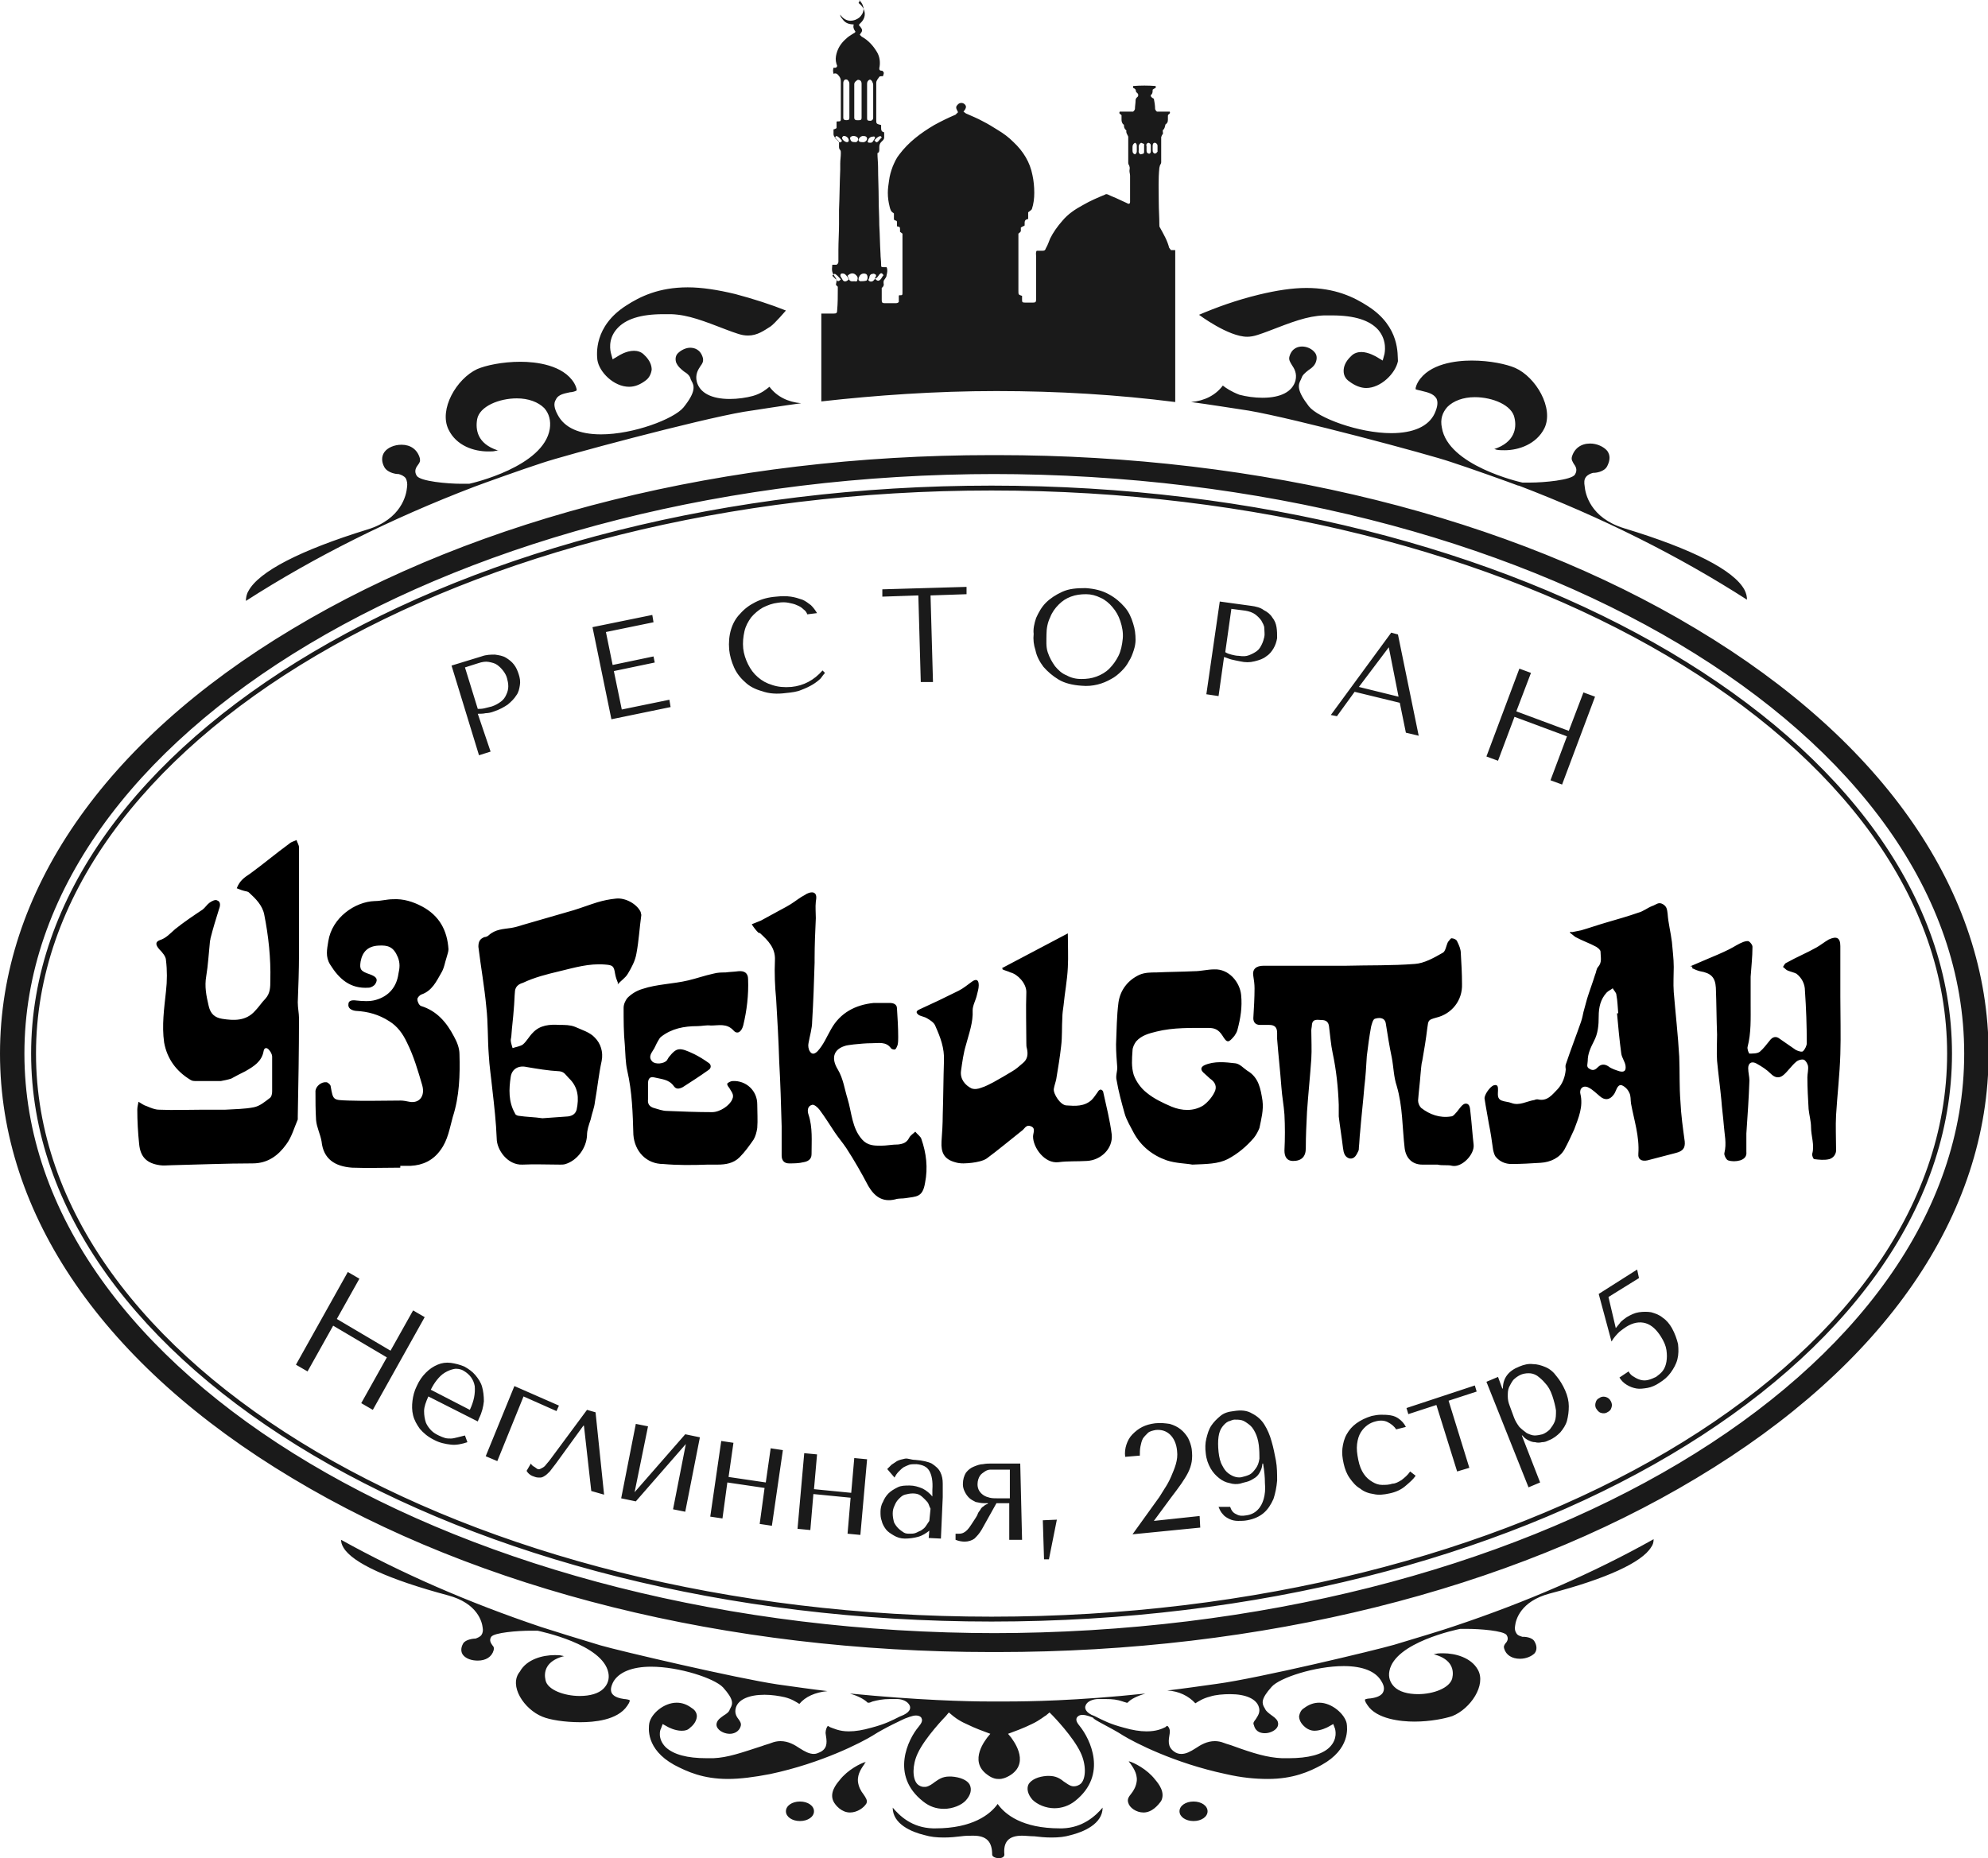 <svg xmlns="http://www.w3.org/2000/svg" id="Isolation_Mode" viewBox="0 0 325.8 304.6">
  <style>
    .st0{fill:#1A1A1A;}
  </style>
  <path d="M80.4,123.2l-1.9,0.6L74,109.1l4.9-1.5c0.8-0.3,1.6-0.3,2.2-0.3c0.7,0.1,1.3,0.2,1.8,0.5c0.5,0.3,1,0.7,1.3,1.1 c0.4,0.5,0.6,1,0.8,1.6c0.2,0.6,0.3,1.2,0.2,1.8c-0.1,0.6-0.2,1.2-0.6,1.7c-0.3,0.5-0.8,1-1.4,1.5c-0.6,0.4-1.3,0.8-2.2,1.1 c-0.5,0.2-1,0.3-1.4,0.3c-0.4,0.1-0.9,0.1-1.3,0.1L80.4,123.2z M78.3,116.2c0.3,0,0.7,0,1.1-0.1c0.4-0.1,0.8-0.2,1.2-0.3 c0.6-0.2,1.1-0.5,1.5-0.8c0.4-0.3,0.7-0.7,0.9-1.2c0.2-0.4,0.3-0.9,0.3-1.3c0-0.5-0.1-0.9-0.2-1.3c-0.1-0.4-0.3-0.8-0.6-1.2 c-0.3-0.4-0.6-0.7-1-1c-0.4-0.3-0.9-0.4-1.4-0.5c-0.5-0.1-1.1,0-1.7,0.2l-2.2,0.7L78.3,116.2z M106.9,100.8l0.2,1.2l-7.8,1.6 l1.1,5.4l6.7-1.4l0.2,1l-6.7,1.4l1.3,6.3l7.8-1.6l0.2,1.2l-9.7,2l-3.1-15.1L106.9,100.8z M135.2,110.3c-0.2,0.2-0.4,0.5-0.7,0.9 c-0.3,0.3-0.8,0.7-1.3,1c-0.5,0.3-1.1,0.6-1.9,0.9c-0.7,0.3-1.5,0.4-2.5,0.5c-1.5,0.2-2.8,0.1-3.9-0.3c-1.1-0.3-2.1-0.8-2.8-1.5 c-0.8-0.7-1.4-1.5-1.8-2.4c-0.4-0.9-0.7-1.9-0.8-2.9c-0.1-1.2,0-2.3,0.3-3.3c0.3-1,0.8-1.9,1.5-2.6c0.7-0.8,1.5-1.4,2.5-1.9 s2.1-0.8,3.4-0.9c0.9-0.1,1.7-0.1,2.4,0c0.7,0.1,1.3,0.3,1.9,0.5c0.5,0.2,1,0.6,1.4,0.9c0.4,0.4,0.7,0.8,1,1.3l-1.6,0.2 c-0.1-0.3-0.3-0.6-0.6-0.8c-0.3-0.3-0.6-0.5-1.1-0.7c-0.4-0.2-0.9-0.3-1.4-0.4c-0.5-0.1-1.1-0.1-1.7,0c-0.9,0.1-1.7,0.4-2.5,0.8 c-0.7,0.4-1.4,1-1.9,1.6c-0.5,0.7-0.9,1.4-1.1,2.3c-0.2,0.9-0.3,1.8-0.2,2.8c0.1,0.9,0.4,1.8,0.8,2.6c0.4,0.8,0.9,1.5,1.6,2.1 c0.7,0.6,1.4,1,2.4,1.3c0.9,0.3,1.9,0.4,3.1,0.3c2-0.2,3.7-1.1,5.1-2.7L135.2,110.3z M150.9,111.8l-0.4-14.2l-5.9,0.2l0-1.2 l13.8-0.4l0,1.2l-5.9,0.2l0.4,14.2L150.9,111.8z M169.8,101.3c0.4-0.9,0.9-1.8,1.6-2.5c0.7-0.7,1.6-1.3,2.7-1.8 c1.1-0.5,2.3-0.6,3.8-0.6c1.5,0.1,2.7,0.4,3.8,1s1.9,1.3,2.6,2.1s1.1,1.7,1.4,2.7c0.3,0.9,0.4,1.8,0.4,2.7c0,0.5-0.1,1.1-0.3,1.7 c-0.2,0.6-0.4,1.2-0.8,1.8c-0.3,0.6-0.7,1.1-1.2,1.6c-0.5,0.5-1.1,1-1.7,1.3c-0.7,0.4-1.4,0.7-2.2,0.9c-0.8,0.2-1.7,0.3-2.7,0.2 c-1.4-0.1-2.7-0.4-3.7-1c-1-0.6-1.8-1.3-2.5-2.1c-0.6-0.8-1.1-1.7-1.3-2.7c-0.3-0.9-0.4-1.8-0.3-2.7 C169.3,103.1,169.5,102.2,169.8,101.3z M171.7,106.9c0.3,0.9,0.7,1.6,1.2,2.3c0.5,0.6,1.1,1.2,1.9,1.5c0.7,0.4,1.5,0.6,2.4,0.6 c0.9,0,1.7-0.1,2.5-0.4c0.8-0.3,1.5-0.7,2.1-1.3c0.6-0.6,1.1-1.3,1.5-2.1s0.6-1.8,0.7-2.8c0.1-1-0.1-2-0.4-2.9s-0.7-1.6-1.3-2.3 c-0.5-0.6-1.2-1.2-1.9-1.5c-0.8-0.4-1.6-0.6-2.4-0.6c-0.9,0-1.7,0.1-2.5,0.4c-0.8,0.3-1.4,0.7-2,1.3c-0.6,0.6-1.1,1.3-1.4,2.1 c-0.4,0.8-0.6,1.8-0.6,2.8S171.4,106,171.7,106.9z M199.7,114.1l-2-0.3l2.2-15.2l5.1,0.7c0.8,0.1,1.6,0.3,2.1,0.7 c0.6,0.3,1.1,0.7,1.4,1.2c0.4,0.5,0.6,1,0.7,1.6c0.1,0.6,0.1,1.2,0.1,1.8c-0.1,0.6-0.3,1.2-0.6,1.7c-0.3,0.5-0.7,1-1.2,1.3 c-0.5,0.4-1.1,0.6-1.9,0.8s-1.5,0.2-2.4,0c-0.5-0.1-1-0.2-1.4-0.3s-0.8-0.3-1.2-0.4L199.7,114.1z M200.8,106.9 c0.3,0.2,0.6,0.3,1,0.4c0.4,0.1,0.8,0.2,1.2,0.2c0.7,0.1,1.2,0.1,1.7-0.1c0.5-0.2,0.9-0.4,1.3-0.7c0.4-0.3,0.6-0.7,0.8-1.1 c0.2-0.4,0.3-0.8,0.4-1.2c0.1-0.4,0-0.9,0-1.4s-0.3-0.9-0.5-1.3c-0.3-0.4-0.6-0.7-1-1s-1-0.5-1.6-0.6l-2.3-0.3L200.8,106.9z M222,113.4l-2.9,4l-1-0.2l9.9-13.5l1.1,0.3l3.4,16.6l-2.1-0.5l-1-4.9L222,113.4z M227.6,106.1L227.6,106.1l-4.9,6.5l6.5,1.6 L227.6,106.1z M245.5,124.7l-1.9-0.7l5.4-14.4l1.9,0.7l-2.4,6.3l8.6,3.2l2.4-6.3l1.9,0.7l-5.4,14.4l-1.9-0.7l2.7-7.2l-8.6-3.2 L245.5,124.7z M0,172.7c0-26.4,17-51.1,47.9-69.6c30.6-18.4,71.3-28.5,114.6-28.5c43.3,0,84,10.1,114.6,28.5 c30.9,18.5,47.9,43.3,47.9,69.6c0,26.4-17,51.1-47.9,69.6c-30.6,18.4-71.3,28.5-114.6,28.5c-43.3,0-84-10.1-114.6-28.5 C17,223.8,0,199.1,0,172.7z M321.9,172.7c0-52.4-71.5-95-159.4-95S3.1,120.3,3.1,172.7c0,52.4,71.5,95,159.4,95 S321.9,225.1,321.9,172.7z M0.9,172.7c0-26.4,17-51.1,47.9-69.6c30.6-18.4,71.3-28.5,114.6-28.5c43.3,0,84,10.1,114.6,28.5 c30.9,18.5,47.9,43.3,47.9,69.6c0,26.4-17,51.1-47.9,69.6c-30.6,18.4-71.3,28.5-114.6,28.5c-43.3,0-84-10.1-114.6-28.5 C17.9,223.8,0.9,199.1,0.9,172.7z M322.7,172.7c0-52.4-71.5-95-159.4-95S4,120.3,4,172.7c0,52.4,71.5,95,159.4,95 S322.7,225.1,322.7,172.7z M5.1,172.7c0-51.3,70.6-93.1,157.4-93.1s157.4,41.8,157.4,93.1c0,51.3-70.6,93.1-157.4,93.1 S5.1,224,5.1,172.7z M319.1,172.7c0-50.9-70.3-92.3-156.6-92.3c-86.4,0-156.6,41.4-156.6,92.3c0,50.9,70.3,92.3,156.6,92.3 C248.9,265,319.1,223.6,319.1,172.7z M163.3,64.1c10.1,0,19.9,0.6,29.3,1.8c0-8.3,0-16.6,0-24.9c-0.2,0-0.5,0-0.7,0 c-0.1-0.1-0.2-0.3-0.3-0.4c-0.3-1.2-0.9-2.2-1.5-3.3c-0.1-0.1-0.1-0.3-0.1-0.4c0-1.3-0.1-2.5-0.1-3.8c0-1.9-0.1-3.7,0.1-5.6 c0-0.1,0.1-0.3,0.1-0.4c0.1-0.2,0.2-0.3,0.2-0.5c0-0.4,0-0.7,0-1.1c0-1,0-2,0-3c0-0.1,0.1-0.2,0.1-0.3c0.1-0.1,0.1-0.2,0.2-0.3 c0-0.2-0.1-0.5,0-0.6c0.3-0.2,0.3-0.6,0.4-0.9c0.3-0.2,0.4-0.4,0.4-0.8c0-0.2,0-0.4,0-0.5c0-0.2,0-0.3,0.2-0.4 c0.1-0.1,0.2-0.2,0.1-0.4c-0.7,0-1.5,0-2.1,0c-0.2-0.2-0.3-0.3-0.3-0.5c0-0.5-0.1-1.1-0.2-1.6c-0.1-0.1-0.2-0.1-0.3-0.2 c-0.2-0.1-0.3-0.4-0.1-0.5c0.2-0.2,0.2-0.5,0.2-0.8c0.1-0.1,0.3-0.2,0.5-0.3c0-0.1,0-0.2,0-0.3c-1.2-0.1-2.5-0.1-3.7,0 c0,0.1,0,0.2,0,0.3c0.4,0.2,0.4,0.2,0.5,0.7c0.3,0.2,0.4,0.4,0.3,0.7c-0.2,0.2-0.4,0.3-0.4,0.7c0,0.4-0.1,0.9-0.1,1.3 c0,0.2-0.1,0.3-0.3,0.5c-0.7,0-1.5,0-2.2,0c-0.2,0.4,0.2,0.4,0.3,0.6c0,0.2,0,0.4,0,0.6c0,0.3,0,0.6,0.3,0.9c0.1,0,0.1,0.1,0.1,0.2 c0,0.3,0.1,0.5,0.3,0.7c0,0,0.1,0.1,0.1,0.1c-0.1,0.4,0.2,0.7,0.3,1c0,0.1,0,0.2,0,0.3c0,0.5,0,1,0,1.6c0,0.8,0,1.6,0,2.4 c0,0.3,0.2,0.4,0.2,0.6c0.1,0.2,0,0.5,0,0.7c0,0.3,0.1,0.5,0.1,0.8c0,0.5,0,1,0,1.5c0,0.9,0,1.9,0,2.8c0,0.3-0.2,0.4-0.5,0.2 c-0.4-0.2-0.9-0.4-1.3-0.6c-0.6-0.3-1.2-0.5-1.8-0.8c-0.2-0.1-0.4-0.1-0.5,0c-1.2,0.5-2.4,1-3.6,1.7c-1.3,0.7-2.5,1.5-3.4,2.6 c-0.8,0.9-1.5,1.9-2,2.9c-0.2,0.5-0.4,1.1-0.7,1.6c-0.1,0.3-0.2,0.4-0.5,0.4c-0.3,0-0.7,0-1,0c-0.2,0.3-0.1,0.6-0.1,0.9 c0,2.4,0,4.7,0,7.1c0,0.4-0.1,0.5-0.5,0.5c-0.4,0-0.8,0-1.3,0c-0.5,0-0.5-0.1-0.5-0.5c0-0.2,0-0.4,0-0.6c-0.6-0.2-0.6-0.2-0.6-0.8 c0-2.4,0-4.8,0-7.2c0-0.7,0-1.5,0-2.2c0.1-0.1,0.3-0.2,0.4-0.4c0-0.2,0-0.4,0-0.6c0.2-0.1,0.3-0.2,0.6-0.3c0.1-0.4-0.2-1,0.6-1.1 c0-0.4,0-0.7,0-1.1c0.1-0.1,0.3-0.2,0.4-0.3c0.1-0.1,0.2-0.2,0.2-0.2c0.3-0.9,0.4-1.8,0.4-2.7c0-1-0.1-2-0.3-2.9 c-0.4-2.1-1.5-3.9-3.1-5.4c-0.8-0.8-1.6-1.4-2.6-2c-0.8-0.5-1.6-1-2.4-1.4c-0.9-0.5-1.9-0.9-2.8-1.3c-0.1-0.1-0.3-0.2-0.4-0.3 c0.5-0.6,0.5-0.9,0.2-1.2c-0.3-0.3-0.8-0.3-1.1,0c-0.1,0.1-0.3,0.3-0.3,0.5c0,0.3,0.2,0.5,0.3,0.8c-0.2,0.2-0.2,0.2-0.4,0.4 c-1.2,0.5-2.4,1.1-3.5,1.7c-2.2,1.3-4.2,2.8-5.7,4.8c-0.5,0.6-0.8,1.3-1.1,2c-0.3,0.8-0.5,1.5-0.6,2.3c-0.1,0.7-0.2,1.3-0.2,2 c0,0.8,0.1,1.5,0.3,2.3c0.1,0.4,0.2,0.8,0.6,1c0,0,0,0,0.1,0.1c0,0.3,0,0.7,0,1c0.1,0,0.1,0.1,0.1,0.1c0.4,0.1,0.4,0.1,0.4,0.5 c0,0.2,0,0.3,0,0.5c0.5,0.1,0.5,0.1,0.5,0.6c0,0.1,0,0.2,0,0.3c0.1,0.1,0.3,0.2,0.4,0.3c0,0.1,0,0.3,0,0.4c0,1.7,0,3.4,0,5.2 c0,1.3,0,2.7,0,4c0,0.5,0,0.5-0.5,0.5c0,0-0.1,0-0.1,0.1c0,0.3,0,0.6,0,1c-0.1,0.1-0.2,0.2-0.5,0.2c-0.6,0-1.2,0-1.8,0 c-0.4,0-0.5-0.1-0.5-0.5c0-0.6,0-1.3,0-2c0.3-0.2,0.4-0.5,0.3-0.8c0-0.2,0-0.4,0.1-0.5c0.2-0.3,0.4-0.5,0.4-0.8 c0.1-0.4,0.2-0.9,0-1.3c-0.1,0-0.2,0-0.4,0c-0.5,0-0.5,0-0.5-0.5c0-0.6-0.1-1.1-0.1-1.7c-0.1-1.6-0.1-3.1-0.2-4.7 c0-1.4-0.1-2.8-0.1-4.2c0-1.8-0.1-3.6-0.1-5.3c0-0.8-0.1-1.5-0.1-2.3c0.3-0.1,0.3-0.4,0.3-0.6c0-0.1,0-0.3,0-0.4 c0-0.3,0.1-0.6,0.3-0.8c0.1-0.1,0.2-0.2,0.3-0.3c0.1-0.1,0.2-0.3,0.2-0.4c0-0.3,0-0.6,0-0.9c-0.4-0.1-0.5-0.3-0.5-0.7 c0-0.2,0-0.4,0-0.5c-0.8-0.2-0.8-0.2-0.8-0.9c0-2,0-4,0-6c0-0.4,0.3-0.7,0.5-1c0.1-0.1,0.2-0.1,0.3-0.1c0.1,0,0.2,0,0.3,0 c0.2-0.6,0.2-0.6-0.1-0.9c-0.4,0-0.5-0.1-0.5-0.4c0.2-0.9,0.1-1.9-0.4-2.7c-0.6-1-1.4-1.9-2.5-2.5c-0.1-0.1-0.2-0.2-0.3-0.3 c0.1-0.1,0.1-0.2,0.2-0.3c0.3-0.4,0.2-0.6-0.1-1c-0.3-0.3-0.3-0.3,0-0.6c1.1-1,0.9-2.4-0.3-3.3C141,0,140.9,0,140.8,0 c1.1,1.1,0.8,2.2,0,2.9c-0.4,0.3-0.9,0.5-1.4,0.5c-0.7,0-1.3-0.4-1.7-1c0,0.4,0.3,0.6,0.5,0.9c0.4,0.5,1,0.7,1.7,0.7 c0,0.2-0.1,0.4,0,0.6c0,0.2,0.2,0.4,0.3,0.6c-0.1,0.1-0.1,0.2-0.2,0.2c-0.5,0.3-1,0.6-1.4,1c-0.9,0.8-1.4,1.7-1.6,2.8 c-0.1,0.6,0,1.1,0.2,1.6c-0.1,0.4-0.4,0.3-0.6,0.3c-0.1,0.3-0.1,0.6,0,1c0.5-0.2,0.7,0.1,1,0.5c0.2,0.3,0.2,0.6,0.2,0.9 c0,1.9,0,3.9,0,5.8c0,0.6,0,0.6-0.6,0.6c0,0-0.1,0-0.1,0.1c0,0.1,0,0.3,0,0.5c0,0.2,0,0.3,0,0.5c-0.2,0.1-0.3,0.2-0.5,0.2 c0,0.3,0,0.5,0,0.8c0,0.2,0.1,0.4,0.3,0.6c0.7,0.7,0.6,0.4,0.6,1.3c0,0,0,0.1,0,0.1c0,0.2,0,0.4,0.2,0.6c0.1,0.1,0.1,0.3,0.1,0.5 c0,0.6-0.1,1.1-0.1,1.7c0,0.3,0,0.7,0,1c-0.1,2.2-0.1,4.4-0.2,6.6c0,0.8,0,1.6,0,2.4c0,1.4-0.1,2.8-0.1,4.1c0,0.6,0,1.3,0,1.9 c0,0.2,0,0.4-0.3,0.6c-0.1,0-0.2,0-0.4,0c-0.1,0-0.2,0-0.3,0c-0.1,1-0.1,1.2,0.5,2.1c0,0,0.1,0,0.1,0.1c0,0.1,0.1,0.3,0.1,0.4 c0,0.2-0.1,0.5-0.1,0.7c0.2,0.2,0.3,0.3,0.3,0.3c0,0.2,0,0.3,0,0.5c0,1.1,0,2.2-0.1,3.3c0,0.5-0.1,0.6-0.6,0.6c-0.6,0-1.3,0-2,0 c0,4.8,0,9.6,0,14.4C143.5,64.8,153.3,64.1,163.3,64.1z M188.9,23.9c0-0.3,0.1-0.5,0.4-0.5c0.3,0.1,0.4,0.3,0.4,0.5c0,0.3,0,0.6,0,1 c-0.1,0-0.1,0.1-0.2,0.2c-0.2,0.1-0.4,0.1-0.5-0.1c-0.1-0.1-0.1-0.3-0.1-0.4C188.9,24.4,188.9,24.2,188.9,23.9z M188.2,23.4 c0.3,0.1,0.4,0.2,0.4,0.5c0,0.3,0,0.6,0,0.9c0,0.2-0.1,0.4-0.3,0.4c-0.3-0.1-0.4-0.2-0.4-0.5c0-0.2,0-0.4,0-0.7 C187.8,23.7,187.9,23.5,188.2,23.4z M187,23.4c0.2,0.1,0.3,0.1,0.5,0.2c0,0.4,0,0.8,0,1.3c0,0.3-0.1,0.3-0.6,0.4 c-0.2-0.1-0.3-0.3-0.3-0.5C186.7,24.2,186.4,23.8,187,23.4z M185.6,24.1c0-0.3,0.1-0.5,0.4-0.7c0.2,0.1,0.3,0.2,0.3,0.5 c0,0.3,0,0.6,0,0.9c0,0.2-0.1,0.4-0.3,0.5c-0.3-0.1-0.4-0.3-0.4-0.6C185.6,24.5,185.6,24.3,185.6,24.1z M138,45.7 c-0.1-0.1-0.1-0.2-0.2-0.3c-0.1-0.2-0.1-0.3,0-0.5c0.1-0.1,0.4-0.1,0.6,0c0.2,0.1,0.3,0.3,0.5,0.5c0.1,0.1,0.1,0.3,0.2,0.4 C138.6,46.3,138.2,46.2,138,45.7z M140.5,45.9c0,0.2-0.2,0.3-0.4,0.2c-0.3,0-0.7,0.1-0.9-0.2c-0.1-0.2-0.2-0.5-0.3-0.7 c0.5-0.5,1-0.5,1.4-0.1C140.6,45.4,140.6,45.6,140.5,45.9z M142,46C142,46,142,46.1,142,46c-0.4,0.1-0.7,0.1-1,0.1 c-0.1,0-0.2-0.1-0.3-0.2c0-0.2,0-0.4,0.1-0.5c0.1-0.4,0.6-0.7,1.1-0.5C142.2,45,142.3,45.7,142,46z M143,46.1 c-0.2,0.1-0.5,0.1-0.7-0.2c0.1-0.2,0.2-0.4,0.2-0.6c0.1-0.3,0.3-0.4,0.5-0.4c0.2-0.1,0.3,0,0.5,0.1c0.1,0.1,0.1,0.3,0,0.4 c-0.1,0.1-0.1,0.2-0.1,0.3C143.3,45.8,143.2,46,143,46.1z M144.1,45c0.3-0.3,0.4-0.3,0.7,0.1c-0.2,0.2-0.3,0.5-0.5,0.7 c-0.3,0.3-0.5,0.3-0.9-0.1C143.7,45.6,143.9,45.3,144.1,45z M144.3,22.3c0.1,0.1,0.1,0.1,0.2,0.2c0,0.1,0,0.1-0.1,0.1 c-0.1,0.2-0.3,0.3-0.4,0.5c-0.3,0.3-0.4,0.3-0.7-0.1C143.6,22.7,143.8,22.4,144.3,22.3z M143.3,22.8c-0.1,0.1-0.1,0.2-0.2,0.3 c-0.1,0.2-0.2,0.3-0.5,0.3c-0.4,0-0.5-0.1-0.3-0.5c0.1-0.3,0.4-0.5,0.7-0.5C143.4,22.3,143.5,22.5,143.3,22.8z M142.1,13.9 c0-0.3,0-0.5,0.2-0.7c0.2-0.2,0.4-0.2,0.6,0.1c0.1,0.2,0.2,0.4,0.2,0.6c0,1.5,0,3,0,4.5c0,0.3,0,0.6,0,0.9c0,0.3-0.2,0.5-0.5,0.5 c-0.4,0-0.5-0.1-0.5-0.4c0-0.9,0-1.8,0-2.7c0,0,0,0,0,0C142.1,15.7,142.1,14.8,142.1,13.9z M141.3,22.3c0.1,0,0.2,0,0.3,0 c0.3,0,0.5,0.2,0.5,0.4c0,0.3-0.2,0.5-0.5,0.6c-0.1,0-0.2,0-0.3,0c-0.4,0-0.6-0.1-0.6-0.4C140.8,22.6,141,22.4,141.3,22.3z M140.4,13.2c0.2-0.2,0.4-0.1,0.6,0c0.2,0.2,0.2,0.4,0.2,0.6c0,0.9,0,1.8,0,2.8c0,0,0,0,0,0c0,0.9,0,1.8,0,2.7 c0,0.3-0.1,0.4-0.4,0.4c-0.1,0-0.2,0-0.4,0c-0.2,0-0.4-0.1-0.4-0.4c0,0,0-0.1,0-0.1c0-1.8,0-3.6,0-5.4 C140,13.6,140.1,13.4,140.4,13.2z M140.5,22.5c0.1,0.1,0.2,0.3,0.1,0.5c-0.1,0.2-0.2,0.3-0.4,0.3c-0.6,0-0.8-0.1-0.9-0.7 C139.5,22.2,140.1,22.2,140.5,22.5z M138.2,13.7c0-0.2,0-0.4,0.2-0.6c0.2-0.1,0.3-0.1,0.5,0c0.2,0.2,0.3,0.4,0.3,0.6 c0,1.7,0,3.4,0,5.1c0,0.2,0,0.3,0,0.5c0,0.3-0.1,0.4-0.5,0.4c-0.3,0-0.5-0.1-0.5-0.4c0-0.9,0-1.9,0-2.8c0,0,0,0,0,0 C138.2,15.6,138.2,14.6,138.2,13.7z M138.2,22.3c0.4-0.1,0.9,0.3,0.9,0.7c0,0.2-0.1,0.3-0.3,0.3c-0.3,0-0.8-0.4-0.8-0.7 C138,22.5,138.1,22.4,138.2,22.3z M136.8,22.6c0.2-0.3,0.3-0.4,0.5-0.2c0.2,0.1,0.5,0.4,0.7,0.7c-0.3,0.3-0.3,0.3-0.6,0.1 C137.3,23,137,22.8,136.8,22.6z M136.4,45.2c0.2-0.3,0.4-0.4,0.6-0.2c0.3,0.2,0.5,0.5,0.8,0.8c-0.3,0.3-0.5,0.4-0.7,0.1 C136.9,45.7,136.6,45.4,136.4,45.2z M50.4,224.8l-1.9-1.1l8.5-15.2l1.9,1.1l-3.7,6.6l8.8,5.2l3.7-6.6l1.9,1.1l-8.5,15.2l-1.9-1.1 l4.2-7.5l-8.8-5.2L50.4,224.8z M70.2,228.9c-0.4,0.9-0.7,1.7-0.7,2.4c0,0.7,0.1,1.3,0.3,1.9c0.2,0.5,0.6,1,0.9,1.3 c0.4,0.4,0.8,0.6,1.2,0.8c0.4,0.2,0.7,0.3,1,0.4c0.3,0.1,0.7,0.1,1,0.1c0.3,0,0.7-0.1,1.1-0.2c0.4-0.1,0.8-0.2,1.2-0.3l0.4,1.1 c-0.9,0.3-1.8,0.5-2.7,0.4c-0.9-0.1-1.9-0.3-2.8-0.8c-1-0.5-1.7-1.1-2.3-1.8c-0.5-0.7-0.9-1.4-1.1-2.2c-0.2-0.8-0.2-1.6-0.1-2.4 c0.1-0.8,0.3-1.6,0.7-2.4c0.4-0.9,0.9-1.6,1.5-2.2c0.6-0.6,1.2-1,1.9-1.3c0.7-0.3,1.4-0.4,2.2-0.3c0.7,0.1,1.5,0.3,2.2,0.6 c0.7,0.4,1.3,0.8,1.8,1.4c0.5,0.6,0.9,1.2,1.1,1.9c0.2,0.7,0.3,1.5,0.3,2.4c-0.1,0.9-0.3,1.8-0.8,2.8l-0.2,0.5L70.2,228.9z M77,231.1c0.7-1.5,0.9-2.7,0.8-3.9c-0.2-1.1-0.8-1.9-1.8-2.5c-0.5-0.3-1.1-0.4-1.6-0.3c-0.5,0.1-1,0.3-1.5,0.6 c-0.5,0.3-0.9,0.7-1.3,1.2c-0.4,0.5-0.7,1-1,1.6L77,231.1z M85.8,228.9l-4.3,10.6l-1.9-0.8l4.7-11.5l7.3,3.2l-0.4,0.9L85.8,228.9z M99,245l-2.1-0.6l-1.2-10.7l-0.1,0l-4.5,6.2c-0.4,0.5-0.7,0.9-1,1.3c-0.3,0.3-0.6,0.6-0.8,0.7c-0.3,0.2-0.5,0.3-0.8,0.3 c-0.3,0-0.5,0-0.8-0.1c-0.7-0.2-1.1-0.5-1.4-1l0.7-1.2c0.1,0.2,0.3,0.4,0.5,0.5s0.4,0.3,0.6,0.4c0.2,0.1,0.4,0,0.6-0.1 c0.2-0.1,0.4-0.2,0.6-0.4c0.2-0.2,0.3-0.4,0.5-0.6c0.2-0.2,0.3-0.4,0.4-0.5l6-8.1l1.4,0.4L99,245z M112.3,235.1l2.4,0.5l-2.4,12.2 l-2-0.4l2.1-10.7l-8.2,9.4l-2.4-0.5l2.4-12.2l2,0.4l-2.2,10.8L112.3,235.1z M118.4,248.9l-2-0.3l1.8-12.4l2,0.3l-0.8,5.6l6.1,0.9 l0.8-5.6l2,0.3l-1.8,12.4l-2-0.3l0.8-5.9l-6.1-0.9L118.4,248.9z M132.8,250.8l-2.1-0.2l1.1-12.4l2.1,0.2l-0.5,5.7l6.1,0.6l0.5-5.7 l2.1,0.2l-1.1,12.4l-2.1-0.2l0.5-5.9l-6.1-0.6L132.8,250.8z M150,239.3c1.2,0.1,2.1,0.3,2.7,0.6c0.6,0.4,1.1,0.8,1.4,1.4 c0.3,0.6,0.4,1.2,0.4,1.9c0,0.7,0,1.5,0,2.2l-0.3,6.8l-2-0.1l0.1-1.2c-0.5,0.4-1.1,0.8-1.8,1c-0.7,0.2-1.5,0.3-2.2,0.3 c-0.7,0-1.3-0.2-1.8-0.5c-0.5-0.3-1-0.6-1.3-1c-0.3-0.4-0.6-0.9-0.7-1.4c-0.2-0.5-0.2-1-0.2-1.5c0-0.5,0.1-1.1,0.4-1.6 c0.2-0.5,0.5-1,0.9-1.4s0.9-0.7,1.5-1s1.2-0.3,2-0.3c0.7,0,1.4,0.2,2.1,0.5c0.6,0.3,1.2,0.8,1.6,1.3l0-1.1c0.1-1.4-0.1-2.4-0.5-3.1 c-0.4-0.7-1.1-1-2.1-1.1c-0.5,0-0.9,0-1.2,0.1c-0.3,0.1-0.7,0.3-0.9,0.4c-0.3,0.2-0.5,0.4-0.8,0.7s-0.5,0.6-0.7,1l-1.2-1.4 c0.2-0.2,0.5-0.5,0.7-0.7c0.3-0.2,0.6-0.4,0.9-0.6c0.4-0.2,0.8-0.3,1.3-0.4S149.3,239.3,150,239.3z M152.5,247.3 c-0.1-0.2-0.2-0.4-0.3-0.7c-0.1-0.3-0.3-0.5-0.6-0.8s-0.5-0.5-0.8-0.7c-0.3-0.2-0.7-0.3-1.2-0.3c-0.5,0-0.9,0.1-1.3,0.2 s-0.7,0.4-1,0.7c-0.3,0.3-0.5,0.6-0.7,1.1c-0.2,0.4-0.3,0.8-0.3,1.3c0,0.5,0.1,1,0.2,1.4c0.2,0.4,0.4,0.7,0.7,1 c0.3,0.3,0.6,0.5,0.9,0.7s0.7,0.2,1,0.2c0.3,0,0.6,0,0.9-0.1c0.3-0.1,0.6-0.3,0.9-0.4c0.3-0.2,0.6-0.4,0.8-0.7 c0.2-0.3,0.4-0.6,0.6-0.9L152.5,247.3z M167.5,252.4l-2.1,0l0-6l-2.1,0l-2.4,4.3c-0.4,0.7-0.8,1.1-1.2,1.5c-0.4,0.3-1,0.5-1.6,0.5 c-0.5,0-1-0.1-1.5-0.3l0-1l0.6,0c0.5,0,0.9-0.2,1.3-0.6c0.4-0.4,0.8-1.1,1.4-2c0.2-0.3,0.3-0.5,0.4-0.8c0.1-0.2,0.3-0.4,0.4-0.6 c0.1-0.2,0.3-0.4,0.5-0.5c0.2-0.2,0.4-0.3,0.7-0.4l0-0.1l-0.6,0c-0.5,0-0.9-0.1-1.4-0.2c-0.4-0.2-0.8-0.4-1.1-0.7 c-0.3-0.3-0.5-0.6-0.7-1c-0.2-0.4-0.3-0.8-0.3-1.2c0-0.8,0.2-1.4,0.5-1.9c0.4-0.5,0.8-0.8,1.3-1c0.5-0.2,1-0.4,1.5-0.4 c0.5-0.1,1-0.1,1.3-0.1l4.8,0L167.5,252.4z M162.9,240.9c-0.1,0-0.3,0-0.6,0c-0.3,0-0.6,0.1-0.9,0.3c-0.3,0.2-0.6,0.4-0.8,0.7 c-0.2,0.3-0.4,0.8-0.4,1.4c0,0.4,0.1,0.8,0.3,1.1c0.2,0.3,0.4,0.5,0.7,0.7c0.3,0.2,0.6,0.3,1,0.4c0.4,0.1,0.8,0.1,1.3,0.1l2,0l0-4.7 L162.9,240.9z M171.9,255.6l-0.8,0l-0.2-6.4l2.3-0.1L171.9,255.6z M196.7,250.4l-11.1,1.1l4.1-5.7c0.4-0.5,0.7-1.1,1.1-1.7 c0.4-0.6,0.8-1.3,1.1-2c0.3-0.7,0.6-1.4,0.8-2.1c0.2-0.7,0.3-1.4,0.2-2.2c-0.1-1.1-0.5-2-1.1-2.6s-1.4-0.9-2.4-0.8 c-0.5,0.1-1,0.2-1.3,0.5c-0.3,0.3-0.6,0.6-0.8,0.9c-0.2,0.4-0.3,0.8-0.4,1.3c-0.1,0.5-0.1,1-0.1,1.5l-2.4,0.2c-0.1-0.7,0-1.4,0.2-2 c0.2-0.6,0.5-1.2,1-1.7s1-0.9,1.6-1.2c0.6-0.3,1.3-0.5,2.1-0.6c0.9-0.1,1.7,0,2.4,0.1c0.7,0.2,1.3,0.5,1.8,0.9 c0.5,0.4,0.9,0.9,1.2,1.4c0.3,0.6,0.5,1.2,0.6,1.8c0.1,0.8,0.1,1.5,0,2.1c-0.1,0.6-0.3,1.2-0.6,1.8c-0.3,0.6-0.7,1.2-1.1,1.8 c-0.5,0.7-1,1.4-1.7,2.3l-2.8,3.8l7.5-0.8L196.7,250.4z M201.6,247c0.2,0.6,0.5,1,1,1.2c0.5,0.3,1,0.3,1.6,0.2 c0.8-0.1,1.4-0.4,1.9-0.9c0.5-0.5,0.8-1.1,1-1.8c0.2-0.7,0.3-1.6,0.2-2.6c0-1-0.1-2-0.3-3.2l-0.1,0l-0.1,0.6 c-0.1,0.4-0.3,0.8-0.5,1.1c-0.2,0.3-0.5,0.6-0.9,0.8c-0.3,0.2-0.7,0.4-1.1,0.5c-0.4,0.1-0.8,0.2-1.1,0.3c-0.5,0.1-1.1,0.1-1.7-0.1 c-0.6-0.1-1.2-0.4-1.7-0.8c-0.5-0.4-1-0.9-1.4-1.6c-0.4-0.7-0.7-1.5-0.8-2.5c-0.1-0.8-0.1-1.6,0.1-2.4c0.2-0.8,0.4-1.5,0.8-2.1 c0.4-0.6,0.9-1.1,1.5-1.6s1.3-0.7,2.2-0.8c1.2-0.2,2.2-0.1,3,0.4c0.8,0.4,1.5,1,2,1.8c0.5,0.8,0.9,1.7,1.2,2.8 c0.3,1,0.5,2.1,0.7,3.1c0.2,1.1,0.2,2.2,0.2,3.3c-0.1,1.1-0.3,2.1-0.6,3c-0.4,0.9-0.9,1.7-1.6,2.3c-0.7,0.6-1.6,1-2.7,1.2 c-0.5,0.1-1,0.1-1.5,0.1c-0.5,0-1-0.1-1.4-0.3c-0.4-0.2-0.8-0.4-1.1-0.8c-0.3-0.3-0.5-0.7-0.7-1.2L201.6,247z M206.3,236.9 c-0.1-0.8-0.3-1.5-0.6-2.1s-0.6-1-1-1.3c-0.4-0.3-0.8-0.6-1.2-0.7c-0.4-0.1-0.8-0.1-1.2-0.1c-0.3,0-0.6,0.2-1,0.3 c-0.4,0.2-0.7,0.5-1,0.9c-0.3,0.4-0.5,0.9-0.6,1.6c-0.1,0.7-0.1,1.5,0,2.5c0.1,0.9,0.3,1.7,0.6,2.2c0.3,0.6,0.6,1,1,1.3 c0.4,0.3,0.8,0.5,1.2,0.6c0.4,0.1,0.8,0.1,1.1,0c0.4-0.1,0.8-0.2,1.2-0.4c0.4-0.2,0.7-0.6,1-1s0.5-0.9,0.6-1.6 C206.4,238.5,206.4,237.8,206.3,236.9z M229.7,242.6c0.5-0.4,1-0.8,1.4-1.4l0.9,0.7c-0.4,0.6-1,1.1-1.7,1.7s-1.6,1-2.6,1.2 c-0.9,0.2-1.8,0.3-2.6,0.1c-0.8-0.1-1.6-0.4-2.2-0.9c-0.7-0.4-1.2-1-1.7-1.7c-0.5-0.7-0.8-1.5-1-2.4c-0.2-0.9-0.3-1.7-0.2-2.5 c0.1-0.8,0.3-1.6,0.7-2.3c0.4-0.7,0.9-1.3,1.6-1.8c0.7-0.5,1.5-0.9,2.5-1.2c0.5-0.1,1-0.2,1.5-0.2c0.5,0,1,0,1.6,0.1s1,0.3,1.4,0.6 c0.4,0.3,0.8,0.7,1.1,1.3l-1.6,0.4c-0.3-0.5-0.8-0.9-1.4-1.2c-0.6-0.3-1.3-0.3-2-0.1c-0.4,0.1-0.9,0.3-1.3,0.6 c-0.4,0.3-0.8,0.7-1.1,1.2c-0.3,0.5-0.5,1.1-0.6,1.9c-0.1,0.8,0,1.6,0.2,2.6c0.2,1,0.5,1.7,0.9,2.3c0.4,0.6,0.9,1,1.4,1.3 c0.5,0.3,1,0.5,1.6,0.5c0.6,0,1.1,0,1.7-0.2C228.7,243.2,229.2,242.9,229.7,242.6z M235.4,230.3l-4.6,1.5l-0.3-1l11.2-3.7l0.3,1 l-4.6,1.5l3.4,11l-2,0.6L235.4,230.3z M243.6,226.5l1.9-0.8l0.7,1.9l0.1,0c0-1.7,0.9-2.9,2.7-3.6c0.7-0.3,1.5-0.5,2.2-0.4 c0.7,0,1.4,0.2,2.1,0.5c0.7,0.3,1.3,0.8,1.8,1.5c0.5,0.6,1,1.4,1.4,2.3c0.4,0.9,0.6,1.8,0.6,2.6c0,0.9-0.1,1.6-0.3,2.4 c-0.2,0.7-0.6,1.3-1.1,1.9c-0.5,0.5-1.1,1-1.9,1.3c-0.4,0.2-0.7,0.3-1.1,0.3c-0.4,0.1-0.8,0.1-1.1,0c-0.4,0-0.7-0.1-1.1-0.3 c-0.4-0.2-0.7-0.4-1-0.8l-0.1,0l3,7.7l-1.9,0.8L243.6,226.5z M248.1,232.3c0.2,0.6,0.6,1.2,0.9,1.6c0.4,0.4,0.8,0.7,1.2,1 c0.4,0.2,0.9,0.4,1.3,0.4c0.4,0,0.9-0.1,1.3-0.2c0.5-0.2,0.9-0.5,1.2-0.8c0.3-0.4,0.6-0.8,0.8-1.3c0.2-0.5,0.2-1.1,0.2-1.8 c-0.1-0.7-0.3-1.5-0.6-2.4c-0.3-0.9-0.7-1.6-1.2-2.1c-0.4-0.5-0.9-0.9-1.3-1.2c-0.5-0.3-0.9-0.4-1.4-0.4c-0.5,0-1,0.1-1.4,0.3 c-0.4,0.2-0.8,0.5-1.1,0.8c-0.3,0.4-0.5,0.8-0.7,1.2c-0.2,0.5-0.2,0.9-0.2,1.5c0,0.5,0.1,1,0.3,1.5L248.1,232.3z M261.6,230.9 c-0.2-0.3-0.2-0.7-0.1-1c0.1-0.4,0.3-0.6,0.7-0.8c0.3-0.2,0.7-0.2,1-0.1c0.3,0.1,0.6,0.3,0.8,0.7s0.2,0.7,0.1,1 c-0.1,0.4-0.3,0.6-0.7,0.8c-0.3,0.2-0.7,0.2-1,0.1C262,231.5,261.8,231.2,261.6,230.9z M264.8,217.7c0.3-0.4,0.6-0.7,0.8-1 c0.3-0.3,0.6-0.5,1-0.8c0.7-0.4,1.3-0.7,2-0.8c0.7-0.1,1.4-0.1,2,0c0.7,0.2,1.3,0.4,1.9,0.9c0.6,0.4,1.1,1,1.5,1.7 c0.5,0.9,0.8,1.8,1,2.6c0.1,0.9,0.1,1.7-0.1,2.5c-0.2,0.8-0.6,1.5-1.1,2.2c-0.5,0.7-1.1,1.2-1.9,1.7c-0.6,0.4-1.3,0.7-1.9,0.8 c-0.6,0.1-1.3,0.2-1.8,0.1c-0.6-0.1-1.1-0.3-1.6-0.6c-0.5-0.3-0.9-0.7-1.2-1.2l1.5-1c0.2,0.4,0.5,0.7,0.9,0.9 c0.3,0.2,0.7,0.4,1.1,0.5c0.4,0.1,0.8,0.1,1.2,0c0.4-0.1,0.9-0.3,1.3-0.5c0.4-0.3,0.8-0.6,1.1-1c0.3-0.4,0.5-0.9,0.6-1.5 s0.1-1.2,0-1.9c-0.1-0.7-0.4-1.4-0.9-2.2c-0.7-1.1-1.5-1.9-2.5-2.2s-2.1-0.1-3.2,0.6c-0.3,0.2-0.6,0.4-1.1,0.8 c-0.4,0.4-0.9,0.9-1.3,1.6l-2.1-7.8l6.3-4l0.3,1.4l-5,3.1L264.8,217.7z M131.1,298.5c-1.3,0-2.3-0.7-2.3-1.6s1-1.6,2.3-1.6 c1.3,0,2.3,0.7,2.3,1.6S132.4,298.5,131.1,298.5z M139.3,297.1c-1.4,0-2.4-1.2-2.7-1.8c-0.7-1.4,0.4-2.8,1-3.5 c1.3-1.7,3.5-2.8,4.3-3c-0.1,0.1-0.2,0.2-0.2,0.3c-0.4,0.6-1.2,1.6-1.1,2.9c0.1,0.9,0.5,1.6,0.9,2.1c0.4,0.6,0.7,1,0.5,1.5 C141.6,296.3,140.5,297.1,139.3,297.1L139.3,297.1z M184.1,284.5c1.8,1.1,8.3,4.5,16.8,6.3c2.6,0.6,4.8,0.8,6.9,0.8 c4.1,0,6.8-1.2,8.8-2.3c4.7-2.6,4.2-6.1,4.1-6.8c-0.3-1.5-2.4-3.4-4.5-3.4c-0.9,0-1.7,0.3-2.5,0.9c-0.5,0.3-0.7,0.8-0.8,1.3 c0,0.5,0.2,1.2,1.1,1.9c0.4,0.3,0.9,0.5,1.4,0.5c1.1,0,2.2-0.6,2.2-0.6l0.9-0.5l0.3,0.8c0,0.1,0.5,1.6-0.9,3 c-1.2,1.2-3.5,1.8-6.7,1.8c-0.4,0-0.7,0-1.1,0c-2.4-0.1-4.7-0.8-8-2c-0.5-0.2-1-0.3-1.5-0.5c-0.5-0.2-1-0.3-1.5-0.3 c-1.3,0-2.3,0.6-3.2,1.2c-0.8,0.5-1.5,0.9-2.3,0.9c-0.4,0-0.8-0.1-1.2-0.4c-1.1-0.8-0.9-1.8-0.7-3l0-0.1c0.1-0.5-0.2-1-0.4-1.1 c-0.1,0-0.2,0.1-0.3,0.2c-0.6,0.3-1.5,0.7-3.1,0.7c-1.1,0-2.3-0.2-3.7-0.6c-2.3-0.6-3.4-1.2-4.6-1.8c-0.2-0.1-0.4-0.2-0.7-0.3 c-1.2-0.6-1.1-1.3-1-1.5c0.2-0.7,1.2-1.1,2.1-1.1c0.4,0,0.8,0,1.1,0c1.3,0,2,0.1,2.9,0.4c0.2,0.1,0.4,0.1,0.6,0.2c0,0,0.1,0,0.2,0 c0.5-0.6,1.6-1.1,2.9-1.5c-11.3,1.2-19.3,1.3-22.7,1.3c-0.8,0-1.4,0-1.5,0l0,0l0,0l0,0c-0.2,0-0.7,0-1.5,0c-3.5,0-11.5-0.2-22.7-1.3 c1.3,0.4,2.3,0.9,2.9,1.5c0,0,0.1,0,0.2,0c0.2,0,0.3-0.1,0.6-0.2c0.8-0.2,1.6-0.4,2.9-0.4c0.3,0,0.7,0,1.1,0c0.9,0,1.8,0.4,2.1,1.1 c0.1,0.3,0.2,0.9-1,1.5c-0.2,0.1-0.5,0.2-0.7,0.3c-1.2,0.6-2.3,1.2-4.6,1.8c-1.4,0.4-2.6,0.6-3.7,0.6c-1.6,0-2.5-0.5-3.1-0.7 c-0.1-0.1-0.2-0.1-0.3-0.2c-0.2,0.1-0.4,0.7-0.4,1.1l0,0.1c0.2,1.3,0.4,2.3-0.7,3c-0.4,0.2-0.8,0.4-1.2,0.4c-0.8,0-1.5-0.4-2.3-0.9 c-0.9-0.6-1.9-1.2-3.2-1.2c-0.5,0-1,0.1-1.5,0.3c-0.5,0.2-1,0.3-1.5,0.5c-3.4,1.1-5.6,1.9-8,2c-0.4,0-0.8,0-1.1,0 c-3.2,0-5.4-0.6-6.7-1.8c-1.4-1.4-0.9-2.9-0.8-3l0.3-0.8l0.9,0.5c0,0,1.1,0.6,2.2,0.6c0.6,0,1-0.1,1.4-0.5c0.9-0.7,1.1-1.5,1.1-1.9 c0-0.5-0.3-1-0.8-1.3c-0.8-0.6-1.6-0.9-2.5-0.9c-2.1,0-4.2,1.8-4.5,3.4c-0.1,0.7-0.6,4.2,4.1,6.8c2.1,1.1,4.7,2.3,8.8,2.3 c2,0,4.3-0.3,6.9-0.8c8.5-1.8,15-5.2,16.8-6.3c2-1.3,5.1-2.7,5.3-2.8c0.3-0.1,1.2-0.5,1.8-0.5c0.6,0,0.9,0.3,0.9,0.4 c0.3,0.5-0.1,1-0.5,1.5c-1.6,1.9-4.7,7.9,0.8,12.2c1,0.8,2.1,1.2,3.4,1.2c1.4,0,2.9-0.6,3.6-1.4c0.8-0.9,1-1.8,0.6-2.6 c-0.4-0.7-1.5-1.2-3-1.3c-0.1,0-0.2,0-0.3,0c-1.2,0-1.8,0.5-2.4,0.9c-0.4,0.3-0.9,0.7-1.5,0.8c-0.1,0-0.2,0-0.3,0 c-0.3,0-0.7-0.1-1.1-0.5c-0.8-0.9-0.8-3.1,0.1-5c1.2-2.6,4.5-6,4.6-6.1l0.5-0.6l0.6,0.5c0,0,0.9,0.8,2.3,1.4 c1.4,0.7,3.1,1.3,3.1,1.3l0.8,0.3l-0.5,0.6c-0.1,0.2-3.2,3.8,0,6.1c0.9,0.7,1.6,0.7,1.8,0.7c0,0,0,0,0.1,0l0.1,0l0.1,0c0,0,0,0,0,0 c0,0,0,0,0,0c0.2,0,0.9-0.1,1.8-0.7c3.2-2.2,0.1-5.9,0-6.1l-0.5-0.6l0.8-0.3c0,0,1.7-0.6,3.1-1.3c1.3-0.6,2.2-1.4,2.3-1.4l0.6-0.5 l0.5,0.5c0.1,0.1,3.4,3.5,4.6,6.1c0.9,1.9,0.9,4.1,0.1,5c-0.4,0.4-0.9,0.5-1.1,0.5c-0.1,0-0.2,0-0.3,0c-0.6-0.1-1-0.5-1.5-0.8 c-0.6-0.5-1.3-0.9-2.4-0.9c-0.1,0-0.2,0-0.3,0c-1.5,0.1-2.5,0.6-3,1.3c-0.4,0.7-0.2,1.7,0.6,2.6c0.8,0.8,2.2,1.4,3.6,1.4 c1.2,0,2.4-0.4,3.4-1.2c5.4-4.3,2.4-10.2,0.8-12.2c-0.4-0.5-0.8-1-0.5-1.5c0.1-0.1,0.3-0.4,0.9-0.4c0.7,0,1.6,0.4,1.8,0.5 C179,281.8,182.1,283.2,184.1,284.5z M270.6,253.6c0.3-0.4,0.4-0.8,0.4-1.3c-9.8,5.5-20.8,10.3-32.8,14.3l0,0c-1.1,0.4-7,2.2-9.7,3 c-3.1,0.9-22.3,5.5-29,6.4c-2.9,0.4-5.6,0.8-8.2,1.1c1.9,0.1,3.5,0.9,4.6,2.1c0.5-0.3,1.2-0.8,2.4-1.1c0.9-0.3,2.2-0.4,3.3-0.4 c2.6,0,4.3,0.8,4.7,2.1c0.3,0.9-0.2,1.5-0.5,2c-0.3,0.4-0.5,0.6-0.3,1c0.3,1.2,1.3,1.3,1.8,1.3c0.7,0,1.4-0.3,1.8-0.7 c0.2-0.2,0.5-0.6,0.3-1.2c-0.2-0.5-0.7-0.8-1.1-1.1c-0.4-0.3-0.8-0.6-1-1c0,0,0-0.1-0.1-0.2c-0.4-0.7-0.6-1.4,1.2-3.4 c1.3-1.5,7.2-3.4,11.8-3.4c3.2,0,5.3,0.9,6.2,2.5c0.5,0.8,0.5,1.4,0.2,1.9c-0.4,0.6-1.3,0.8-2,0.9c-0.3,0-0.9,0.1-0.9,0.2 c0,0-0.1,0.2,0.4,0.9c1.5,2.3,5.5,2.7,7.7,2.7c2.6,0,5-0.5,6.2-0.9c3-1.2,5.6-5.1,4.2-7.6c-1.1-2-3.7-2.7-5.7-2.7 c-0.4,0-0.9,0-1.2,0.1c-0.2,0-0.3,0.1-0.4,0.1c0,0,0,0,0.1,0l0.1,0c2.9,0.8,3.2,2.6,2.9,3.9c-0.4,1.6-3.1,2.6-5.6,2.6 c-1.7,0-3.1-0.4-3.9-1.2c-0.7-0.7-1-1.6-0.8-2.6c0.9-4.7,11.1-6.8,11.6-6.9l0.1,0l0.1,0c0.3,0,0.6,0,1,0c2,0,5.9,0.3,6.4,1 c0.4,0.6,0.1,1.1-0.2,1.4c-0.2,0.3-0.3,0.5-0.2,0.8c0.3,1.1,1.3,1.7,2.6,1.7c1,0,1.9-0.4,2.4-0.9c0.4-0.5,0.4-1.2,0-1.9 c-0.4-0.8-1.8-0.8-1.8-0.8l-0.1,0l-0.1,0c-0.3-0.1-0.8-0.2-1-0.6c-0.2-0.3-0.3-0.7-0.2-1.2c0.1-0.9,0.8-4,5.7-5.3 C263.2,258.8,269.1,256.1,270.6,253.6z M88.9,281.4c1.2,0.5,3.6,0.9,6.2,0.9c2.2,0,6.1-0.3,7.7-2.7c0.5-0.7,0.4-0.9,0.4-0.9 c-0.1-0.1-0.7-0.2-0.9-0.2c-0.7-0.1-1.6-0.3-2-0.9c-0.3-0.5-0.2-1.1,0.2-1.9c0.9-1.6,3.1-2.5,6.2-2.5c4.6,0,10.4,1.9,11.8,3.4 c1.8,2,1.6,2.7,1.2,3.4c0,0.1-0.1,0.1-0.1,0.2c-0.1,0.4-0.5,0.7-1,1c-0.4,0.3-0.9,0.6-1.1,1.1c-0.2,0.5,0,0.9,0.3,1.2 c0.4,0.4,1.1,0.7,1.8,0.7c0.5,0,1.5-0.2,1.8-1.3c0.1-0.4-0.1-0.7-0.3-1c-0.3-0.4-0.8-1-0.5-2c0.4-1.3,2.1-2.1,4.7-2.1 c1.2,0,2.4,0.2,3.3,0.4c1.2,0.3,1.9,0.8,2.4,1.1c1-1.2,2.6-1.9,4.6-2.1c-2.6-0.3-5.3-0.7-8.2-1.1c-6.7-1-25.9-5.5-29-6.4 c-2.7-0.8-8.5-2.6-9.7-3l0,0l0,0c-11.9-4-22.9-8.8-32.8-14.3c0,0.4,0.1,0.8,0.4,1.3c1.5,2.5,7.4,5.2,17.1,7.8 c4.9,1.3,5.6,4.4,5.7,5.3c0,0,0,0,0,0l0,0c0.1,0.5,0,0.9-0.2,1.2c-0.2,0.3-0.7,0.5-1,0.6l-0.1,0l-0.1,0c0,0-1.4,0.1-1.8,0.8 c-0.4,0.7-0.4,1.4,0,1.9c0.5,0.6,1.4,0.9,2.4,0.9c1.3,0,2.3-0.6,2.6-1.7c0.1-0.4,0-0.6-0.2-0.8c-0.2-0.3-0.6-0.8-0.2-1.4 c0.5-0.7,4.4-1,6.4-1c0.3,0,0.6,0,1,0l0.1,0l0.1,0c0.4,0.1,10.7,2.2,11.6,6.9c0.2,1-0.1,1.9-0.8,2.6c-0.8,0.8-2.2,1.2-3.9,1.2 c-2.5,0-5.3-1-5.6-2.6c-0.3-1.3,0-3.1,2.9-3.9l0.1,0c0,0,0,0,0.1,0c-0.1,0-0.2-0.1-0.4-0.1c-0.3-0.1-0.7-0.1-1.2-0.1 c-2,0-4.6,0.7-5.7,2.7C83.3,276.3,85.9,280.2,88.9,281.4z M285.9,96.7c0.3,0.6,0.4,1.1,0.4,1.6c-11.2-7.2-23.8-13.5-37.4-18.7 l-0.1,0c-1.3-0.5-8-2.9-11.1-3.9c-3.5-1.2-25.5-7.1-33.1-8.4c-3.3-0.5-6.4-1-9.4-1.4c2.2-0.2,4-1.1,5.2-2.7c0.5,0.4,1.4,1,2.7,1.5 c1.1,0.3,2.5,0.5,3.8,0.5c3,0,4.9-1,5.4-2.8c0.3-1.2-0.2-2-0.6-2.6c-0.3-0.5-0.5-0.8-0.4-1.3c0.4-1.5,1.5-1.7,2.1-1.7 c0.8,0,1.6,0.4,2,0.9c0.3,0.3,0.5,0.8,0.3,1.5c-0.2,0.7-0.7,1.1-1.3,1.5c-0.5,0.4-1,0.8-1.1,1.3c0,0-0.1,0.1-0.1,0.2 c-0.5,0.9-0.7,1.8,1.3,4.4c1.5,1.9,8.2,4.4,13.5,4.4c3.6,0,6.1-1.1,7.1-3.2c0.5-1.1,0.6-1.9,0.3-2.5c-0.5-0.8-1.5-1-2.3-1.2 c-0.3-0.1-1-0.2-1.1-0.3c0,0-0.1-0.3,0.4-1.2c1.8-3,6.2-3.5,8.8-3.5c3,0,5.7,0.6,7.1,1.2c3.4,1.5,6.4,6.6,4.8,9.9 c-1.3,2.6-4.2,3.6-6.5,3.6c-0.5,0-1,0-1.4-0.1c-0.2-0.1-0.4-0.1-0.5-0.1c0,0,0,0,0.1,0l0.1,0c3.3-1.1,3.7-3.4,3.3-5.1 c-0.4-2.1-3.6-3.4-6.5-3.4c-1.9,0-3.5,0.6-4.5,1.6c-0.8,0.9-1.2,2-0.9,3.4c1,6.2,12.7,8.9,13.2,9l0.1,0l0.1,0c0.4,0,0.7,0,1.1,0 c2.2,0,6.7-0.4,7.3-1.3c0.5-0.8,0.1-1.4-0.2-1.8c-0.2-0.4-0.4-0.6-0.3-1.1c0.4-1.4,1.5-2.2,3-2.2c1.1,0,2.2,0.5,2.8,1.2 c0.5,0.7,0.5,1.5,0,2.5c-0.5,1-2,1.1-2.1,1.1l-0.1,0l-0.1,0c-0.4,0.1-0.9,0.3-1.2,0.7c-0.3,0.4-0.3,0.9-0.2,1.5 c0.1,1.2,0.9,5.2,6.5,6.9C277.4,90,284.2,93.5,285.9,96.7z M78.2,60.5c1.4-0.6,4.1-1.2,7.1-1.2c2.5,0,7,0.5,8.8,3.5 c0.5,0.9,0.4,1.2,0.4,1.2c-0.1,0.1-0.7,0.3-1.1,0.3c-0.8,0.2-1.9,0.3-2.3,1.2c-0.4,0.6-0.3,1.4,0.3,2.5c1.1,2.1,3.5,3.2,7.1,3.2 c5.3,0,11.9-2.5,13.5-4.4c2.1-2.6,1.8-3.6,1.3-4.4c0-0.1-0.1-0.2-0.1-0.2c-0.1-0.6-0.6-1-1.1-1.3c-0.5-0.4-1-0.8-1.3-1.5 c-0.2-0.7,0-1.2,0.3-1.5c0.5-0.5,1.3-0.9,2-0.9c0.6,0,1.7,0.2,2.1,1.7c0.1,0.6-0.1,0.9-0.4,1.3c-0.4,0.6-0.9,1.4-0.6,2.6 c0.5,1.8,2.4,2.8,5.4,2.8c1.3,0,2.7-0.2,3.8-0.5c1.4-0.4,2.2-1.1,2.7-1.5c1.2,1.6,3,2.5,5.2,2.7c-3,0.4-6.1,0.9-9.4,1.4 c-7.6,1.3-29.6,7.2-33.1,8.4c-3.1,1-9.8,3.4-11.1,3.9l0,0l0,0c-13.6,5.2-26.2,11.5-37.4,18.7c0-0.5,0.1-1.1,0.4-1.6 c1.7-3.2,8.5-6.7,19.5-10.1c5.6-1.7,6.4-5.7,6.5-6.9c0,0,0,0,0,0.1l0-0.1c0.1-0.6,0-1.1-0.2-1.5c-0.3-0.4-0.8-0.6-1.2-0.7l-0.1,0 l-0.1,0c0,0-1.5-0.1-2.1-1.1c-0.5-0.9-0.5-1.8,0-2.5c0.5-0.7,1.6-1.2,2.8-1.2c1.5,0,2.6,0.8,3,2.2c0.1,0.5,0,0.7-0.3,1.1 c-0.3,0.4-0.7,1-0.2,1.8c0.6,0.9,5,1.3,7.3,1.3c0.4,0,0.7,0,1.1,0l0.1,0l0.1,0c0.5-0.1,12.2-2.8,13.2-9c0.2-1.3-0.1-2.5-0.9-3.4 c-1-1-2.6-1.6-4.5-1.6c-2.9,0-6.1,1.3-6.5,3.4c-0.3,1.7,0,4,3.3,5.1l0.1,0c0,0,0,0,0.1,0c-0.1,0-0.3,0.1-0.5,0.1 C81,74,80.5,74,80,74c-2.3,0-5.2-0.9-6.5-3.6C71.9,67.1,74.8,62.1,78.2,60.5z M195.6,298.5c-1.3,0-2.3-0.7-2.3-1.6s1-1.6,2.3-1.6 s2.3,0.7,2.3,1.6S196.9,298.5,195.6,298.5z M187.4,297.1c-1.2,0-2.3-0.8-2.5-1.6c-0.2-0.6,0.1-1,0.5-1.5c0.4-0.5,0.8-1.2,0.9-2.1 c0.1-1.3-0.7-2.3-1.1-2.9c-0.1-0.1-0.2-0.2-0.2-0.3c0.8,0.2,3,1.3,4.3,3c0.6,0.7,1.7,2.1,1,3.5C189.8,295.9,188.8,297.1,187.4,297.1 L187.4,297.1z M167.5,300.9c0.6,0,1.3,0.1,2,0.1c0.8,0.1,1.8,0.2,2.8,0.2c1.2,0,2.2-0.1,3.2-0.4c2-0.5,5.2-1.8,5.2-4.5 c-1.1,1.3-3.2,3.3-6.6,3.4c-0.1,0-0.3,0-0.4,0c-6.2,0-9-2.3-10.2-4c-1.2,1.7-4.1,4-10.2,4c-0.1,0-0.3,0-0.4,0 c-3.5-0.1-5.5-2.1-6.6-3.4c0,2.7,3.1,4,5.2,4.5c1,0.3,2,0.4,3.2,0.4c1,0,2-0.1,2.8-0.2c0.7-0.1,1.4-0.1,2-0.1c2.2,0,3.1,1,3.1,3.1 c0,0.5,1,0.6,1,0.6c0.1,0,1,0,1-0.6C164.4,301.9,165.3,300.9,167.5,300.9z M128.8,50.9c-2.5-1-5.3-1.9-8.3-2.7 c-2.9-0.7-5.5-1.1-7.8-1.1c-4.7,0-7.8,1.5-10.1,3c-5.3,3.4-4.8,8-4.7,8.9c0.3,2,2.7,4.4,5.2,4.4c1,0,1.9-0.4,2.8-1.1 c0.5-0.4,0.8-1,0.9-1.7c0-0.6-0.2-1.5-1.3-2.5c-0.4-0.4-1-0.6-1.6-0.6c-1.3,0-2.5,0.8-2.5,0.8l-1,0.6l-0.3-1.1c0-0.1-0.6-2.1,1-3.9 c1.4-1.6,3.9-2.4,7.6-2.4c0.4,0,0.8,0,1.3,0c2.8,0.1,5.3,1.1,9.2,2.6c0.5,0.2,1.1,0.4,1.7,0.6c0.6,0.2,1.1,0.3,1.7,0.3 c1.5,0,2.6-0.8,3.7-1.5C127,53,128.8,50.9,128.8,50.9z M224.2,50.2c-2.3-1.5-5.4-3-10.1-3c-2.3,0-4.9,0.4-7.8,1.1 c-3.7,0.9-7,2.1-9.8,3.3c0,0,4.8,3.6,7.9,3.6c0.5,0,1.1-0.1,1.7-0.3c0.6-0.2,1.2-0.4,1.7-0.6c3.9-1.5,6.4-2.5,9.2-2.6 c0.4,0,0.9,0,1.3,0c3.7,0,6.2,0.8,7.6,2.4c1.5,1.8,1,3.8,1,3.9l-0.3,1.1l-1-0.6c0,0-1.3-0.8-2.5-0.8c-0.6,0-1.2,0.2-1.6,0.6 c-1.1,1-1.3,1.9-1.3,2.5c0,0.7,0.3,1.3,0.9,1.7c0.9,0.7,1.9,1.1,2.8,1.1c2.4,0,4.8-2.4,5.2-4.4C229,58.2,229.5,53.6,224.2,50.2z" class="st0"/>
  <path d="M38.8,145.6c0.5-1.3,1.3-1.8,2.2-2.4c2.2-1.6,4.2-3.3,6.4-4.9c0.3-0.3,0.8-0.4,1.2-0.6c0.1,0.4,0.4,0.8,0.4,1.2 c0,5.8,0,11.7,0,17.5c0,2.6-0.1,5.3-0.2,7.9c0,0.9,0.2,1.8,0.2,2.6c0,5.4-0.1,10.7-0.2,16.1c0,0.2,0,0.3,0,0.5 c-0.6,1.4-1,2.9-1.9,4.1c-1.3,1.8-3,3.1-5.5,3.1c-4.4,0-8.9,0.2-13.3,0.3c-0.6,0-1.3,0.1-1.9,0c-2.1-0.3-3.2-1.3-3.4-3.5 c-0.2-1.9-0.3-3.8-0.3-5.6c0-0.4,0.1-0.8,0.2-1.3c0.5,0.3,0.9,0.6,1.3,0.7c0.7,0.3,1.4,0.6,2.1,0.6c2.4,0.1,4.7,0,7.1,0 c1.3,0,2.5,0,3.7,0c1.6-0.1,3.2-0.1,4.7-0.4c1-0.2,1.8-0.9,2.6-1.5c0.3-0.2,0.4-0.7,0.4-1.1c0-1.9,0-3.8,0-5.7 c0-0.4-0.3-0.9-0.6-1.2c-0.3-0.3-0.7-0.3-0.8,0.3c-0.3,1.7-1.6,2.5-3,3.3c-0.8,0.4-1.6,0.8-2.3,1.2c-0.6,0.2-1.2,0.3-1.7,0.4 c-1.4,0-2.8,0-4.1,0c-0.3,0-0.6,0-0.9-0.2c-2.3-1.4-3.8-3.4-4.3-6.1c-0.4-2.8,0-5.6,0.3-8.4c0.2-1.7,0.2-3.5,0-5.1 c0-0.6-0.6-1.3-1.1-1.8c-0.6-0.7-0.7-1.2,0.1-1.5c1-0.3,1.7-1.1,2.5-1.8c1.5-1.2,3-2.2,4.5-3.2c0.4-0.3,0.7-0.8,1.1-1.1 c0.4-0.3,1-0.6,1.3-0.4c0.6,0.2,0.5,0.9,0.3,1.4c-0.5,1.6-1,3.2-1.4,4.8c0,0.2-0.1,0.4-0.1,0.6c-0.2,1.9-0.3,3.8-0.6,5.6 c-0.3,1.7,0,3.2,0.4,4.9c0.3,1.3,1,1.9,2.2,2.1c1.9,0.3,3.9,0.4,5.4-1.3c0.6-0.6,1.1-1.4,1.7-2c0.8-0.9,0.8-1.9,0.8-3 c0.1-3.6-0.3-7.3-1-10.8c-0.3-1.5-1.4-2.6-2.5-3.6c-0.2-0.2-0.6-0.2-0.9-0.3C39.5,145.9,39.1,145.7,38.8,145.6z M238,191.1 c1.6,0.3,3.7-1.9,3.5-3.5c-0.2-1.7-0.3-3.4-0.5-5.1c-0.1-0.6,0-1.6-0.8-1.6c-0.5,0-1,0.8-1.4,1.3c-0.3,0.3-0.6,0.8-1,0.8 c-1.8,0.3-3.5-0.3-4.9-1.4c-0.3-0.3-0.5-0.8-0.5-1.2c0.1-1.4,0.3-2.9,0.4-4.3c0.1-0.8,0.1-1.6,0.3-2.3c0.3-1.7,0.6-3.5,0.8-5.2 c0.2-1.4,0.1-1.4,1.5-1.8c2.5-0.6,4.3-2.8,4.2-5.5c0-1.7-0.1-3.4-0.2-5.1c0-0.6-0.3-1.3-0.6-1.9c-0.1-0.3-0.6-0.5-0.9-0.5 c-0.2,0-0.4,0.4-0.6,0.6c-0.3,0.6-0.4,1.6-0.9,1.8c-1.4,0.8-3,1.7-4.5,1.8c-3.8,0.3-7.5,0.2-11.3,0.3c-3.5,0-6.9,0-10.4,0 c-1,0-2,0-3.1,0c-1.3,0-1.9,0.6-1.7,1.7c0.1,0.6,0.2,1.3,0.2,2c0,1.6-0.1,3.2-0.2,4.9c0,0.7,0.4,1.1,1.1,1.1c0.5,0,1,0,1.5,0 c0.9,0,1.3,0.4,1.3,1.3c0,0.3,0,0.7,0,1c0.2,2.6,0.5,5.2,0.7,7.9c0.1,1.5,0.4,3,0.5,4.5c0.1,1.9,0.1,3.9,0,5.9c0,1,0.4,1.7,1.4,1.7 c1.4,0,2.1-0.7,2.1-2.1c0-2,0.1-4,0.2-6c0.2-2.9,0.5-5.7,0.7-8.6c0.1-1.6,0-3.2,0-4.7c0-0.3,0.1-0.6,0.1-0.9c0.1-1.1,1-0.8,1.6-0.8 c0.7,0,1.1,0.3,1.2,1c0.2,1.5,0.3,3,0.6,4.4c0.6,2.8,0.9,5.7,1,8.5c0,0.6,0,1.3,0,1.9c0.2,1.7,0.5,3.5,0.7,5.2 c0.1,0.8,0.3,1.5,1.1,1.7c0.8,0.1,1.1-0.6,1.4-1.2c0.1-0.2,0.1-0.4,0.1-0.6c0.1-0.9,0.1-1.7,0.2-2.5c0.2-2.5,0.5-5,0.7-7.5 c0.2-1.6,0.3-3.3,0.4-5c0.2-1.6,0.4-3.2,0.7-4.8c0.1-0.4,0.3-1.2,0.6-1.3c0.6-0.2,1.6-0.3,1.8,0.7c0.3,1.9,0.6,3.8,1,5.7 c0.3,1.6,0.3,3.1,0.8,4.6c1,3.4,0.9,6.8,1.3,10.2c0.2,1.6,1.2,2.7,2.9,2.7c0.8,0,1.6,0,2.5,0C236.4,191.1,237.3,190.9,238,191.1z M257.3,152.9c0.3,0.2,0.6,0.5,0.9,0.7c1.1,0.6,2.3,1,3.4,1.6c0.3,0.2,0.7,0.5,0.7,0.8c0,0.9,0.3,1.7-0.4,2.5 c-0.3,0.3-0.3,0.9-0.5,1.3c-0.4,1.3-0.9,2.6-1.3,3.9c-0.2,0.7-0.4,1.5-0.6,2.2c-0.1,0.5-0.2,1-0.4,1.6c-0.8,2.3-1.7,4.6-2.5,7 c-0.1,0.3,0,0.6,0,0.8c-0.1,1.2-0.5,2.3-1.3,3.2c-0.9,0.9-1.7,2.1-3.3,1.7c-0.2,0-0.3,0-0.5,0.1c-1.3,0.2-2.5,1-3.8,0.5 c-0.5-0.2-1.1-0.2-1.6-0.4c-0.8-0.3-0.6-1.1-0.6-1.7c0-0.5,0-1-0.7-0.8c-0.6,0.2-1.6,1.6-1.5,2.2c0.2,1.4,0.5,2.8,0.7,4.1 c0.3,1.4,0.5,2.9,0.7,4.3c0.1,0.4,0.2,0.9,0.5,1.2c0.6,0.7,1.5,1.1,2.5,1.1c1.6,0,3.2-0.1,4.8-0.2c1.6-0.1,3.1-0.8,3.9-2.2 c0.6-1.1,1.1-2.2,1.6-3.3c0.7-1.9,1.5-3.7,1-5.8c-0.2-0.9,0.5-1.5,1.4-1c0.6,0.3,1.2,0.9,1.8,1.4c0.8,0.7,1.6,0.6,2.2-0.2 c0.2-0.2,0.3-0.5,0.4-0.7c0.2-0.5,0.5-1.1,1-0.9c0.5,0.2,1,0.7,1.2,1.2c0.3,0.5,0.2,1.2,0.3,1.8c0.5,2.7,1.4,5.4,1.2,8.2 c-0.1,1,0.6,1.3,1.5,1.1c1.5-0.4,3.1-0.8,4.6-1.2c1.2-0.3,1.6-0.8,1.5-1.9c-0.3-2.2-0.6-4.3-0.7-6.5c-0.2-2.5-0.1-4.9-0.2-7.4 c-0.2-3.5-0.6-7-0.9-10.6c-0.1-1.4,0-2.8,0-4.1c0-1.4-0.2-2.8-0.3-4.1c-0.2-1.6-0.6-3.1-0.7-4.6c-0.1-0.7-0.1-1.2-0.8-1.6 c-0.7-0.4-1.1,0.1-1.7,0.3c-0.8,0.3-1.5,0.9-2.3,1.1c-1.7,0.6-3.5,1.1-5.2,1.6c-1.4,0.4-2.8,0.9-4.2,1.3c-0.5,0.1-1,0.2-1.5,0.3 C257.4,152.7,257.3,152.7,257.3,152.9z M265.7,172.7c0.1,0.7,0.6,1.3,0.7,2c0.1,0.8-0.2,1.1-1,0.9c-0.6-0.2-1.3-0.4-1.8-0.8 c-0.6-0.4-1.2-0.4-1.7,0.1c-0.4,0.4-0.8,0.7-1.4,0.3c-0.6-0.3-0.3-0.8-0.3-1.3c0-1.2,0.5-2.2,1-3.2c0.7-1.3,0.8-2.7,0.8-4.1 c0-1.5,0.3-2.8,1.3-3.9c0.3-0.3,0.6-0.4,1-0.7c0.2,0.4,0.6,0.7,0.6,1.1c0.2,1,0.2,2,0.3,3c-0.1,0-0.1,0-0.2,0 C265.2,168.3,265.4,170.5,265.7,172.7z M65.6,191.1c0.6,0,1.2,0,1.7,0c2-0.1,3.7-0.9,4.9-2.6c1.2-1.6,1.5-3.6,2-5.4 c1.1-3.4,1.2-6.9,1.1-10.3c0-1-0.4-2-0.9-2.9c-1.2-2.3-2.8-4.2-5.4-5c-0.3-0.1-0.6-0.7-0.6-1.1c0-0.3,0.4-0.7,0.7-0.8 c1.7-0.6,2.4-2.1,3.2-3.5c0.5-0.8,0.6-1.7,0.9-2.6c0.1-0.4,0.3-0.9,0.3-1.3c-0.2-3.1-1.5-5.5-4.3-7c-1.5-0.8-3.1-1.3-4.8-1.2 c-1,0-2,0.3-3,0.3c-3.2,0.1-7,2.7-7.6,6.6c-0.2,1.3-0.5,2.5,0.3,3.8c1.5,2.4,3.3,4,6.3,3.8c0.4,0,0.9-0.3,1.1-0.6 c0.5-0.8,0.2-1.2-0.9-1.6c-1.5-0.5-1.7-0.8-1.5-2.1c0.3-1.6,1.2-2.5,2.9-2.6c1.6-0.1,2.5,0.2,3.2,1.9c0.4,1,0.3,1.8,0.1,2.7 c-0.3,2.2-1.6,3.7-3.7,4.3c-1,0.3-2.2,0.2-3.2,0.1c-0.7-0.1-1.3,0-1.3,0.6c-0.1,0.6,0.4,1,1.2,1.1c2,0.1,3.8,0.6,5.5,1.7 c1.3,0.8,2.2,2,2.9,3.5c1.1,2.2,1.8,4.6,2.5,7c0.5,1.8-0.5,3-2.1,2.7c-0.5-0.1-1-0.2-1.4-0.2c-2.9,0-5.7,0.1-8.6,0 c-2.5-0.1-2.5,0-2.9-2.3c0-0.3-0.5-0.7-0.7-0.7c-0.8-0.1-1.7,0.6-1.8,1.4c0,1.6,0,3.2,0.1,4.8c0.1,1.2,0.7,2.3,0.9,3.5 c0.3,2.9,2.2,4.1,5,4.3c2.6,0.1,5.2,0,7.9,0C65.6,191.2,65.6,191.1,65.6,191.1z M101.3,161.3c0.5-0.6,1.2-1,1.6-1.7 c0.6-1,1.2-2.1,1.4-3.3c0.4-2.1,0.5-4.2,0.8-6.3c0-0.2-0.1-0.3-0.1-0.5c-0.6-1.3-2.5-2.4-4.1-2.2c-1,0.1-2,0.3-3,0.6 c-1.3,0.4-2.6,0.9-3.9,1.3c-2.8,0.8-5.5,1.6-8.3,2.4c-0.6,0.2-1.3,0.4-1.9,0.5c-1.3,0.2-2.6,0.2-3.7,1.2c-0.2,0.2-0.5,0.3-0.7,0.3 c-0.8,0.3-1,0.8-1,1.6c0.4,3.3,1,6.6,1.3,9.9c0.3,2.6,0.2,5.2,0.4,7.8c0.1,1.9,0.4,3.8,0.6,5.8c0.3,2.6,0.6,5.3,0.7,7.9 c0,1.9,1.8,4.4,4.2,4.3c2-0.1,4.1,0,6.2,0c0.3,0,0.6,0,0.9-0.1c1.9-0.6,3.4-2.6,3.5-4.7c0-0.9,0.3-1.7,0.6-2.6 c0.2-1,0.6-1.9,0.7-2.9c0.4-2.2,0.6-4.4,1.1-6.7c0.3-1.5-0.2-2.9-1.1-3.8c-0.8-0.9-2.2-1.3-3.3-1.8c-0.8-0.3-1.6-0.3-2.5-0.3 c-1.6-0.1-3.2,0-4.4,1.3c-0.6,0.6-1,1.4-1.6,1.9c-0.4,0.3-1.1,0.4-1.7,0.6c-0.1-0.4-0.3-0.9-0.3-1.3c0-0.2,0.1-0.5,0.1-0.7 c0.1-1.5,0.3-2.9,0.4-4.4c0.1-1,0.1-2,0.2-3c0.1-0.7,0.6-1.1,1.3-1.3c1.9-0.9,3.9-1.4,6-1.9c2.5-0.6,4.8-1.3,7.4-1.1 c1.3,0.1,1.5,0.2,1.7,1.5c0.1,0.6,0.3,1.1,0.5,1.6C101.1,161.3,101.2,161.3,101.3,161.3z M85,182.9c-0.2,0-0.6-0.2-0.6-0.4 c-1.1-1.9-1-4-0.7-6c0.2-1.3,1.3-1.9,2.6-1.6c1.8,0.3,3.5,0.6,5.4,0.7c0.8,0.1,1,0.6,1.5,1.1c1.6,1.5,1.7,3.3,1.3,5.2 c-0.2,0.7-0.7,1-1.4,1.1c-1.4,0.1-2.8,0.2-4.2,0.3C87.6,183.1,86.3,183.1,85,182.9z M164.3,158.9c0.4,0.2,0.9,0.3,1.3,0.5 c1.2,0.3,2.6,1.8,2.6,3.2c-0.1,2.8,0,5.6,0,8.4c0,0.3,0,0.6,0.1,0.9c0.2,0.9,0.1,1.7-0.6,2.3c-0.6,0.5-1.1,1-1.8,1.4 c-1,0.6-2,1.2-3.1,1.8c-0.6,0.3-1.3,0.7-2,0.9c-0.5,0.2-1.1,0.3-1.6,0.1c-1-0.5-1.9-1.5-1.7-2.9c0.2-1.4,0.4-2.9,0.8-4.2 c0.5-1.9,1.2-3.7,1.1-5.7c0-0.8,0.5-1.6,0.7-2.5c0.1-0.5,0.3-1,0.3-1.6c0-0.9-0.4-1.1-1.1-0.6c-0.7,0.5-1.4,1.1-2.2,1.5 c-2.2,1.1-4.3,2.1-6.5,3.1c-0.6,0.3-0.4,0.6,0,0.9c0.4,0.2,1,0.3,1.3,0.5c0.5,0.3,1.2,0.7,1.4,1.3c0.8,1.8,1.5,3.6,1.4,5.7 c-0.1,3-0.1,5.9-0.2,8.9c0,1.4-0.1,2.9-0.2,4.3c-0.1,1.8,0.4,2.9,2.2,3.4c0.9,0.3,1.9,0.2,2.8,0.1c0.8-0.1,1.8-0.3,2.4-0.7 c1.9-1.4,3.8-3,5.7-4.5c0.5-0.3,0.7-1.1,1.5-0.8c0.9,0.3,0.4,1.1,0.4,1.7c0,1.8,1.9,4.5,4.2,4.2c1.5-0.2,3-0.1,4.6-0.2 c2.3-0.1,4.3-2,4.1-4.3c-0.3-2.4-0.9-4.7-1.4-7c0-0.2-0.3-0.4-0.4-0.4c-0.2,0-0.4,0.2-0.5,0.4c-0.3,0.4-0.6,0.9-1,1.3 c-1.2,1.1-2.7,1-4.1,0.9c-1,0-2.2-1.9-2.1-2.7c0.1-0.6,0.3-1.1,0.4-1.6c0.3-1.8,0.6-3.6,0.8-5.4c0.2-1.6,0.1-3.1,0.2-4.7 c0-0.6,0.1-1.3,0.2-2c0.2-2.1,0.6-4.1,0.7-6.2c0.1-1.8,0-3.6,0-5.6c-3.6,1.9-7.2,3.8-10.8,5.7C164.3,158.7,164.3,158.8,164.3,158.9z M148.4,196.4c1.8-0.3,2.8-0.1,3.2-2.5c0.5-2.5,0.2-4.9-0.6-7.2c-0.1-0.4-0.7-0.8-1-1.2c-0.3,0.3-0.8,0.6-1,1c-0.4,0.8-1,1-1.8,1.1 c-1,0-1.9,0.2-2.8,0.2c-1.1,0-2.2,0-3.1-1c-1.7-1.9-1.7-4.4-2.4-6.7c-0.5-1.6-0.7-3.3-1.6-4.8c-1.1-1.8-0.7-3.2,1-3.8 c0.5-0.2,1-0.2,1.6-0.3c1-0.1,2-0.2,3-0.2c1.1,0,2.3-0.3,3.1,0.8c0.1,0.2,0.6,0.3,0.7,0.2c0.2-0.1,0.3-0.5,0.4-0.7 c0.1-0.4,0.1-0.9,0.1-1.3c0-1.6-0.1-3.1-0.2-4.7c0-0.7-0.6-0.9-1.2-0.9c-0.9,0-1.7,0-2.6,0c-3,0.3-5.5,1.6-7,4.3 c-0.7,1.2-1.2,2.5-2.2,3.6c-0.6,0.6-1,0.5-1.3,0c-0.2-0.3-0.3-0.9-0.2-1.3c0.2-1.2,0.6-2.4,0.6-3.6c0.2-3.2,0.3-6.4,0.4-9.6 c0-0.3,0-0.5,0-0.7c0-2.2,0.1-4.4,0.2-6.6c0-0.9-0.1-1.8,0-2.7c0.1-0.6,0.2-1.3-0.4-1.5c-0.4-0.1-1,0.1-1.4,0.4 c-0.8,0.4-1.5,1-2.3,1.5c-0.5,0.3-1,0.6-1.6,0.9c-1.1,0.6-2.2,1.2-3.3,1.8c-0.5,0.2-1,0.4-1.5,0.6c0.3,0.5,0.7,1,1.1,1.4 c0,0,0.2,0,0.3,0.1c1.3,1.2,2.5,2.4,2.4,4.4c-0.1,2.1,0,4.3,0.2,6.4c0.2,3.4,0.4,6.8,0.5,10.2c0.2,3.5,0.3,7,0.4,10.6 c0,1.6,0,3.2,0,4.8c0,0.8,0.4,1.3,1.2,1.3c0.8,0,1.6,0,2.4-0.2c0.6-0.1,1.3-0.4,1.3-1.3c0-2.2,0.2-4.4-0.5-6.5 c-0.2-0.6-0.2-1.4,0.6-1.6c0.3-0.1,0.9,0.4,1.2,0.8c0.9,1.2,1.7,2.5,2.5,3.7c0.6,0.9,1.3,1.7,1.9,2.6c1.3,2,2.5,4.1,3.6,6.2 c1,1.7,2.3,2.7,4.4,2.2C147.3,196.4,147.8,196.5,148.4,196.4z M201.2,190c1.7-0.9,3.1-2.1,4.3-3.5c0.4-0.5,0.7-1.1,0.9-1.6 c0.3-1.5,0.7-2.9,0.5-4.5c-0.3-1.9-0.6-3.8-2.5-4.9c-0.6-0.4-1.2-1.1-1.9-1.2c-1.7-0.2-3.5-0.4-5.1,0.3c-0.6,0.3-0.7,0.7-0.2,1.2 c0.3,0.3,0.7,0.6,1.1,1c0.9,0.6,1.2,1.4,0.7,2.3c-0.4,0.8-1.1,1.6-1.8,2.1c-1.6,1-3.5,0.9-5.2,0.2c-1.4-0.6-2.9-1.3-4.1-2.3 c-0.9-0.7-1.7-1.8-2.1-2.9c-0.4-1.3-0.3-2.6-0.2-4c0-0.5,0.3-1.1,0.6-1.5c0.9-1,2.1-1.3,3.3-1.6c2.8-0.7,5.7-0.6,8.6-0.6 c1,0,1.6,0.3,2.2,1.2c0.8,1.3,1,1.3,2,0.1c0.2-0.3,0.4-0.6,0.5-1c0.5-1.9,0.8-3.7,0.6-5.7c-0.2-2.1-2-4.3-4.4-4.2 c-1.1,0-2.2,0.3-3.3,0.3c-2.1,0.1-4.1,0.1-6.2,0.2c-0.9,0-1.9,0-2.8,0.4c-1.9,0.9-3.1,2.5-3.4,4.5c-0.3,2.3-0.3,4.6-0.4,6.9 c0,1.3,0.1,2.5,0.2,3.8c0,0.7-0.3,1.4-0.1,2.1c0.3,1.8,0.8,3.6,1.3,5.4c0.3,1.1,1,2.2,1.5,3.2c1.2,2.2,3.1,3.7,5.4,4.5 c1.5,0.5,3.2,0.5,4.2,0.7C197.8,190.8,199.6,190.8,201.2,190z M116,190.9c0.5,0,1,0,1.6,0c1.3,0,2.6-0.2,3.6-1.2 c0.9-0.9,1.6-1.9,2.3-2.9c0.3-0.5,0.5-1.2,0.6-1.9c0.1-1.3,0-2.6,0-3.9c0-2.2-1.8-3.9-4-3.8c-0.3,0-0.7,0.2-0.9,0.4 c-0.1,0.1,0.1,0.5,0.3,0.7c0.3,0.6,0.9,1.1,0.5,1.9c-0.4,1-2,2.1-3.3,2.1c-2.5,0-4.9-0.1-7.4-0.2c-0.7,0-1.5-0.3-2.2-0.5 c-0.6-0.2-1-0.6-0.9-1.4c0-0.9,0-1.7,0-2.6c0-0.6,0.2-1.2,1-1c1.2,0.3,2.4,0.3,3.2,1.4c0.4,0.6,0.9,0.5,1.5,0.2 c1.4-0.9,2.8-1.8,4.2-2.8c0.5-0.3,0.5-0.9,0-1.2c-0.7-0.5-1.5-1-2.3-1.4c-2.5-1.2-2.9-1.1-4.2,0.5c-0.1,0.2-0.2,0.3-0.3,0.5 c-0.5,0.6-1.9,0.7-2.4,0.2c-0.6-0.6-0.3-1.2,0.1-1.8c0.3-0.4,0.5-1,0.8-1.5c0.2-0.3,0.3-0.6,0.6-0.8c1.7-1.3,3.7-1.7,5.9-1.7 c0.7,0,1.5-0.2,2.2-0.1c1.3,0,2.6-0.4,3.7,0.8c0.6,0.7,1.3,0.3,1.6-0.8c0.6-2.5,0.9-5,0.8-7.6c0-1-0.6-1.4-1.6-1.3 c-0.7,0.1-1.4,0.1-2.1,0.2c-0.6,0-1.3,0-2,0.2c-1.4,0.3-2.8,0.8-4.1,1.1c-2.5,0.6-5.1,0.6-7.5,1.4c-1,0.3-1.8,0.8-2.5,1.5 c-0.3,0.4-0.6,1-0.6,1.6c0,2,0,4.1,0.2,6.1c0.1,1.4,0.1,2.9,0.4,4.2c0.8,3.5,0.9,7,1,10.5c0.2,2.7,2.1,4.8,4.9,4.8 C110.9,191,113.4,191,116,190.9C116,191,116,190.9,116,190.9z M277.3,158.7c0.4,0.2,0.9,0.4,1.3,0.5c1.8,0.3,2.5,1,2.6,2.7 c0.1,2.5,0.1,5.1,0.2,7.7c0,1.4-0.1,2.9,0,4.3c0.2,2.1,0.5,4.3,0.7,6.4c0.1,1.4,0.3,2.8,0.4,4.1c0.1,1.5,0.5,3,0.1,4.6 c-0.1,0.3,0.3,1.1,0.6,1.2c0.6,0.2,1.3,0.2,2,0c0.6-0.2,1.1-0.6,1-1.4c0-1,0-2,0-3c0.2-2.9,0.4-5.8,0.5-8.7c0-0.6-0.2-1.3-0.2-2 c0-0.8,0.5-1.2,1.3-0.8c0.9,0.5,1.7,1,2.4,1.7s1.4,0.8,2.1,0.2c0.7-0.6,1.3-1.5,2-2.1c0.3-0.3,0.9-0.5,1.3-0.4 c0.3,0.1,0.6,0.6,0.7,1c0.1,0.6-0.1,1.3-0.1,1.9c0,1.7,0.1,3.5,0.2,5.2c0.1,1,0.4,2,0.4,3c0,1.4,0.6,2.9,0.2,4.3 c-0.1,0.3,0.2,0.9,0.3,0.9c0.8,0.1,1.7,0.2,2.5,0c0.7-0.2,1.2-0.9,1.1-1.7c0-1.9-0.1-3.7,0-5.5c0.2-3.3,0.6-6.7,0.7-10 c0.1-3.1,0-6.3,0-9.4c0-2.8,0-5.5,0-8.3c0-1.4-0.6-1.7-1.9-1.1c-0.7,0.4-1.3,0.9-2,1.3c-1.6,0.9-3.3,1.6-4.9,2.5 c-0.3,0.1-0.4,0.4-0.6,0.7c0.3,0.2,0.5,0.5,0.8,0.6c0.5,0.2,1,0.3,1.4,0.5c0.9,0.7,1.4,1.7,1.4,2.8c0.2,2.9,0.3,5.7,0.3,8.6 c0,0.4-0.3,1-0.6,1.3c-0.2,0.2-0.8,0-1.2-0.2c-0.9-0.6-1.7-1.2-2.6-1.8c-0.6-0.5-1.2-0.4-1.7,0.3c-0.5,0.6-1,1.3-1.6,1.8 c-0.4,0.3-1.1,0.3-1.7,0.3c-0.1,0-0.4-0.8-0.3-1.1c0.6-2.3,0.5-4.7,0.5-7.1c0-1.5,0-2.9,0-4.4c0.1-1.6,0.3-3.2,0.3-4.9 c0-0.3-0.3-0.7-0.6-0.9c-0.2-0.1-0.6,0-0.9,0.1c-0.8,0.3-1.5,0.8-2.3,1.2c-1.2,0.6-2.4,1.1-3.6,1.6c-0.9,0.4-1.9,0.8-2.8,1.2 C277.4,158.4,277.4,158.5,277.3,158.7z"/>
</svg>
